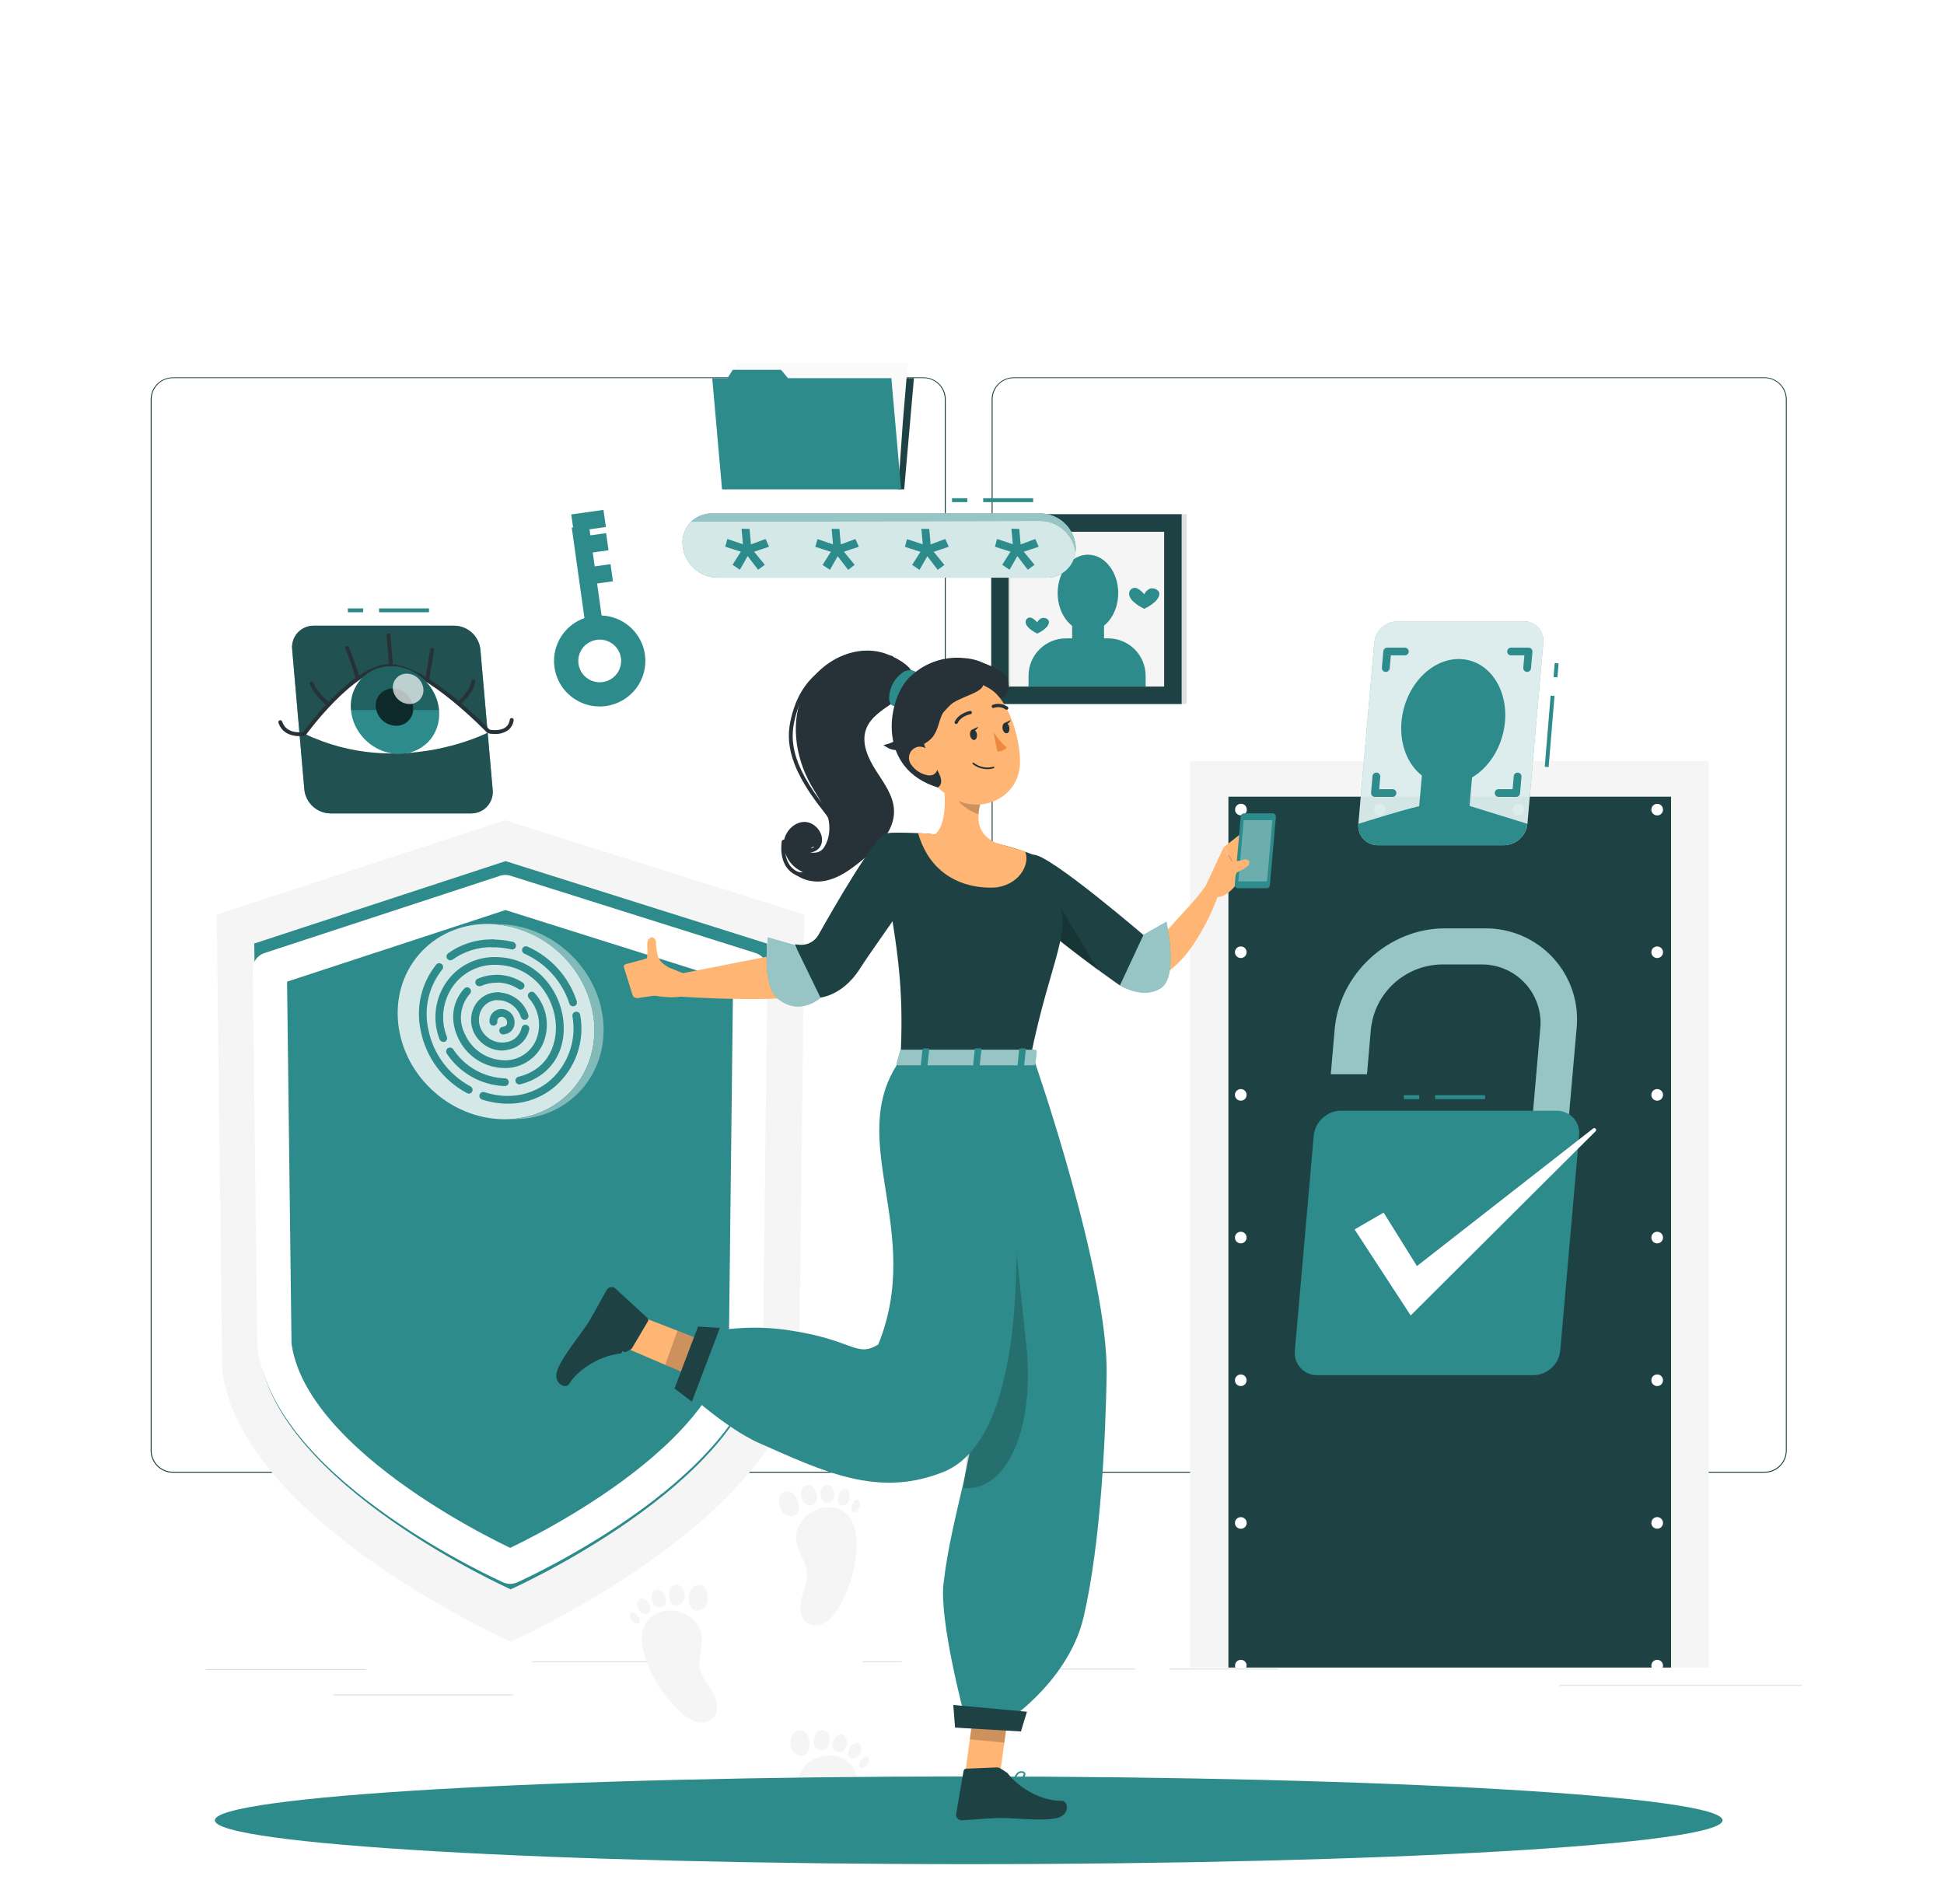 <svg width="146" height="143" viewBox="0 0 146 143" fill="none" xmlns="http://www.w3.org/2000/svg">
<g filter="url(#filter0_d_0_9331)">
<rect width="146" height="143" rx="12" fill="white"/>
<path d="M69.365 98.625H12.982C12.54 98.624 12.117 98.449 11.804 98.138C11.492 97.826 11.316 97.404 11.315 96.964V17.992C11.32 17.554 11.497 17.136 11.809 16.827C12.121 16.519 12.543 16.346 12.982 16.345H69.365C69.806 16.346 70.23 16.521 70.542 16.833C70.854 17.144 71.029 17.566 71.029 18.006V96.964C71.029 97.404 70.854 97.826 70.542 98.138C70.23 98.449 69.806 98.624 69.365 98.625ZM12.982 16.403C12.56 16.404 12.155 16.572 11.856 16.869C11.557 17.167 11.389 17.571 11.388 17.992V96.964C11.389 97.385 11.557 97.788 11.856 98.086C12.155 98.384 12.56 98.552 12.982 98.552H69.365C69.787 98.552 70.192 98.384 70.49 98.086C70.788 97.788 70.956 97.385 70.956 96.964V17.992C70.956 17.571 70.788 17.167 70.49 16.869C70.192 16.572 69.787 16.404 69.365 16.403H12.982Z" fill="#1E4243"/>
<path d="M132.524 98.625H76.139C75.697 98.624 75.274 98.449 74.962 98.138C74.65 97.826 74.475 97.404 74.475 96.964V17.992C74.478 17.554 74.655 17.136 74.967 16.827C75.279 16.519 75.7 16.346 76.139 16.345H132.524C132.963 16.346 133.384 16.519 133.696 16.827C134.008 17.136 134.185 17.554 134.189 17.992V96.964C134.189 97.404 134.013 97.826 133.701 98.138C133.389 98.449 132.966 98.624 132.524 98.625ZM76.139 16.403C75.717 16.404 75.312 16.572 75.013 16.869C74.715 17.167 74.547 17.571 74.547 17.992V96.964C74.547 97.385 74.715 97.788 75.013 98.086C75.312 98.384 75.717 98.552 76.139 98.552H132.524C132.947 98.552 133.352 98.384 133.652 98.086C133.951 97.789 134.12 97.385 134.121 96.964V17.992C134.12 17.57 133.951 17.167 133.652 16.869C133.352 16.571 132.947 16.404 132.524 16.403H76.139Z" fill="#1E4243"/>
<path d="M60.415 56.708L60.015 90.906C58.601 102.285 38.357 111.319 38.357 111.319C38.357 111.319 18.11 102.294 16.688 90.906L16.276 56.708L37.913 49.612L60.415 56.708Z" fill="#F5F5F5"/>
<path d="M57.591 58.873L57.244 89.58C56.011 99.504 38.354 107.383 38.354 107.383C38.354 107.383 20.697 99.504 19.468 89.58L19.097 58.873L37.969 52.685L57.591 58.873Z" fill="#2E8B8B"/>
<path d="M56.353 60.811L56.026 89.001C54.858 98.311 38.316 105.69 38.316 105.69C38.316 105.69 21.763 98.302 20.609 89.001L20.262 60.811L37.954 55.009L56.353 60.811Z" stroke="white" stroke-width="2.571" stroke-linecap="round" stroke-linejoin="round"/>
<path d="M128.325 45.166H89.378V113.26H128.325V45.166Z" fill="#F5F5F5"/>
<path d="M125.502 47.843H92.257V113.26H125.502V47.843Z" fill="#1E4243"/>
<path d="M93.192 113.551C93.133 113.551 93.076 113.539 93.022 113.516C92.97 113.495 92.922 113.463 92.882 113.423C92.84 113.383 92.807 113.334 92.786 113.28C92.765 113.227 92.754 113.171 92.754 113.114C92.754 113.05 92.768 112.986 92.796 112.928C92.823 112.87 92.864 112.819 92.914 112.778C92.964 112.737 93.022 112.707 93.085 112.692C93.147 112.676 93.213 112.674 93.276 112.687L93.358 112.71L93.434 112.751C93.458 112.768 93.48 112.786 93.501 112.806C93.522 112.826 93.54 112.848 93.554 112.873C93.571 112.896 93.585 112.922 93.595 112.949C93.606 112.975 93.615 113.002 93.621 113.03C93.624 113.058 93.624 113.086 93.621 113.114C93.621 113.172 93.609 113.228 93.586 113.28C93.565 113.334 93.533 113.382 93.493 113.423C93.412 113.502 93.305 113.548 93.192 113.551Z" fill="white"/>
<path d="M92.748 102.396C92.748 102.338 92.76 102.281 92.783 102.228C92.805 102.175 92.838 102.127 92.879 102.087C92.921 102.047 92.969 102.015 93.023 101.994C93.077 101.972 93.134 101.961 93.192 101.962C93.308 101.962 93.419 102.008 93.501 102.09C93.584 102.172 93.63 102.283 93.63 102.399C93.63 102.514 93.584 102.625 93.501 102.707C93.419 102.789 93.308 102.835 93.192 102.835C93.133 102.836 93.076 102.825 93.022 102.803C92.968 102.782 92.918 102.749 92.877 102.708C92.836 102.667 92.803 102.619 92.781 102.565C92.759 102.511 92.748 102.454 92.748 102.396ZM92.748 91.68C92.748 91.564 92.794 91.453 92.876 91.372C92.958 91.29 93.07 91.244 93.186 91.244C93.302 91.244 93.413 91.29 93.496 91.372C93.578 91.453 93.624 91.564 93.624 91.68C93.624 91.796 93.578 91.907 93.496 91.989C93.413 92.071 93.302 92.117 93.186 92.117C93.07 92.117 92.958 92.071 92.876 91.989C92.794 91.907 92.748 91.796 92.748 91.68ZM92.748 80.962C92.748 80.846 92.794 80.735 92.876 80.653C92.958 80.571 93.07 80.525 93.186 80.525C93.302 80.525 93.413 80.571 93.496 80.653C93.578 80.735 93.624 80.846 93.624 80.962C93.624 81.077 93.578 81.188 93.496 81.27C93.413 81.352 93.302 81.398 93.186 81.398C93.128 81.398 93.071 81.387 93.018 81.365C92.965 81.343 92.917 81.311 92.876 81.27C92.835 81.23 92.803 81.182 92.781 81.129C92.759 81.076 92.748 81.019 92.748 80.962ZM92.748 70.243C92.748 70.127 92.794 70.016 92.876 69.934C92.958 69.853 93.07 69.807 93.186 69.807C93.302 69.807 93.413 69.853 93.496 69.934C93.578 70.016 93.624 70.127 93.624 70.243C93.624 70.359 93.578 70.47 93.496 70.552C93.413 70.633 93.302 70.68 93.186 70.68C93.071 70.68 92.96 70.634 92.878 70.554C92.796 70.473 92.749 70.364 92.748 70.249V70.243ZM92.748 59.528C92.748 59.412 92.794 59.301 92.876 59.219C92.958 59.137 93.07 59.091 93.186 59.091C93.302 59.091 93.413 59.137 93.496 59.219C93.578 59.301 93.624 59.412 93.624 59.528C93.624 59.643 93.578 59.754 93.496 59.836C93.413 59.918 93.302 59.964 93.186 59.964C93.128 59.964 93.071 59.953 93.018 59.931C92.965 59.909 92.917 59.877 92.876 59.836C92.835 59.796 92.803 59.748 92.781 59.694C92.759 59.642 92.748 59.585 92.748 59.528Z" fill="white"/>
<path d="M93.192 49.245C93.134 49.246 93.077 49.234 93.024 49.212C92.971 49.191 92.923 49.158 92.882 49.117C92.861 49.098 92.842 49.075 92.827 49.05C92.811 49.027 92.798 49.003 92.786 48.978C92.774 48.951 92.766 48.922 92.763 48.893C92.76 48.865 92.76 48.837 92.763 48.809C92.763 48.693 92.809 48.583 92.891 48.501C92.91 48.48 92.932 48.461 92.955 48.445C92.979 48.43 93.004 48.417 93.031 48.407C93.058 48.396 93.085 48.387 93.113 48.381C93.17 48.37 93.228 48.37 93.285 48.381C93.313 48.387 93.341 48.396 93.367 48.407C93.394 48.417 93.419 48.43 93.443 48.445C93.466 48.462 93.489 48.481 93.51 48.501C93.592 48.583 93.638 48.693 93.638 48.809C93.641 48.837 93.641 48.865 93.638 48.893C93.632 48.922 93.624 48.95 93.612 48.978C93.602 49.004 93.588 49.028 93.571 49.05C93.557 49.075 93.54 49.098 93.519 49.117C93.476 49.16 93.425 49.193 93.368 49.215C93.312 49.237 93.252 49.247 93.192 49.245Z" fill="white"/>
<path d="M113.597 48.809C113.597 48.693 113.643 48.582 113.725 48.5C113.807 48.419 113.919 48.373 114.035 48.373C114.151 48.373 114.262 48.419 114.344 48.5C114.427 48.582 114.473 48.693 114.473 48.809C114.473 48.925 114.427 49.036 114.344 49.118C114.262 49.199 114.151 49.245 114.035 49.245C113.919 49.245 113.807 49.199 113.725 49.118C113.643 49.036 113.597 48.925 113.597 48.809ZM103.172 48.809C103.172 48.693 103.218 48.582 103.301 48.5C103.383 48.419 103.494 48.373 103.61 48.373C103.726 48.373 103.838 48.419 103.92 48.5C104.002 48.582 104.048 48.693 104.048 48.809C104.048 48.925 104.002 49.036 103.92 49.118C103.838 49.199 103.726 49.245 103.61 49.245C103.494 49.245 103.383 49.199 103.301 49.118C103.218 49.036 103.172 48.925 103.172 48.809Z" fill="white"/>
<path d="M124.459 49.245C124.431 49.248 124.403 49.248 124.374 49.245L124.293 49.222L124.217 49.181C124.193 49.165 124.171 49.146 124.15 49.126C124.067 49.044 124.021 48.933 124.021 48.818C124.022 48.702 124.068 48.592 124.15 48.509C124.17 48.489 124.192 48.472 124.217 48.457C124.24 48.44 124.265 48.426 124.293 48.416C124.319 48.404 124.346 48.396 124.374 48.39C124.431 48.378 124.49 48.378 124.547 48.39L124.628 48.416C124.655 48.426 124.68 48.44 124.701 48.457C124.726 48.471 124.749 48.489 124.769 48.509C124.85 48.592 124.896 48.702 124.897 48.818C124.897 48.933 124.851 49.044 124.769 49.126C124.748 49.147 124.726 49.165 124.701 49.181C124.678 49.197 124.654 49.21 124.628 49.222L124.547 49.245C124.518 49.248 124.488 49.248 124.459 49.245Z" fill="white"/>
<path d="M124.021 102.396C124.021 102.28 124.067 102.169 124.149 102.087C124.232 102.005 124.343 101.959 124.459 101.959C124.575 101.959 124.687 102.005 124.769 102.087C124.851 102.169 124.897 102.28 124.897 102.396C124.897 102.512 124.851 102.623 124.769 102.704C124.687 102.786 124.575 102.832 124.459 102.832C124.343 102.832 124.232 102.786 124.149 102.704C124.067 102.623 124.021 102.512 124.021 102.396ZM124.021 91.68C124.021 91.564 124.067 91.453 124.149 91.372C124.232 91.29 124.343 91.244 124.459 91.244C124.575 91.244 124.687 91.29 124.769 91.372C124.851 91.453 124.897 91.564 124.897 91.68C124.897 91.796 124.851 91.907 124.769 91.989C124.687 92.071 124.575 92.117 124.459 92.117C124.343 92.117 124.232 92.071 124.149 91.989C124.067 91.907 124.021 91.796 124.021 91.68ZM124.021 80.962C124.021 80.846 124.067 80.735 124.149 80.653C124.232 80.571 124.343 80.525 124.459 80.525C124.575 80.525 124.687 80.571 124.769 80.653C124.851 80.735 124.897 80.846 124.897 80.962C124.897 81.077 124.851 81.188 124.769 81.27C124.687 81.352 124.575 81.398 124.459 81.398C124.402 81.398 124.345 81.387 124.292 81.365C124.238 81.343 124.19 81.311 124.149 81.27C124.109 81.23 124.076 81.182 124.054 81.129C124.032 81.076 124.021 81.019 124.021 80.962ZM124.021 70.243C124.021 70.127 124.067 70.016 124.149 69.934C124.232 69.853 124.343 69.807 124.459 69.807C124.575 69.807 124.687 69.853 124.769 69.934C124.851 70.016 124.897 70.127 124.897 70.243C124.897 70.359 124.851 70.47 124.769 70.552C124.687 70.634 124.575 70.68 124.459 70.68C124.344 70.68 124.233 70.634 124.151 70.554C124.069 70.473 124.023 70.364 124.021 70.249V70.243ZM124.021 59.528C124.021 59.412 124.067 59.301 124.149 59.219C124.232 59.137 124.343 59.091 124.459 59.091C124.575 59.091 124.687 59.137 124.769 59.219C124.851 59.301 124.897 59.412 124.897 59.528C124.897 59.643 124.851 59.754 124.769 59.836C124.687 59.918 124.575 59.964 124.459 59.964C124.402 59.964 124.345 59.953 124.292 59.931C124.238 59.909 124.19 59.877 124.149 59.836C124.109 59.796 124.076 59.748 124.054 59.694C124.032 59.642 124.021 59.585 124.021 59.528Z" fill="white"/>
<path d="M124.459 113.551C124.373 113.551 124.288 113.525 124.216 113.477C124.144 113.429 124.088 113.361 124.055 113.281C124.022 113.202 124.013 113.114 124.03 113.029C124.047 112.945 124.088 112.867 124.15 112.806C124.171 112.786 124.193 112.768 124.217 112.751L124.293 112.71L124.374 112.687C124.431 112.675 124.49 112.675 124.547 112.687L124.628 112.71C124.654 112.722 124.678 112.735 124.701 112.751C124.726 112.767 124.748 112.785 124.769 112.806C124.851 112.888 124.897 112.999 124.897 113.114C124.898 113.172 124.887 113.229 124.865 113.282C124.842 113.335 124.81 113.383 124.769 113.423C124.687 113.505 124.575 113.551 124.459 113.551Z" fill="white"/>
<path d="M27.492 113.37H15.458V113.443H27.492V113.37Z" fill="#E0E0E0"/>
<path d="M52.02 112.789H39.951V112.861H52.02V112.789Z" fill="#E0E0E0"/>
<path d="M67.724 112.789H64.803V112.861H67.724V112.789Z" fill="#E0E0E0"/>
<path d="M38.538 115.273H25.033V115.346H38.538V115.273Z" fill="#E0E0E0"/>
<path d="M85.249 113.333H78.942V113.405H85.249V113.333Z" fill="#E0E0E0"/>
<path d="M96.004 113.333H87.848V113.405H96.004V113.333Z" fill="#E0E0E0"/>
<path d="M135.336 114.563H117.104V114.636H135.336V114.563Z" fill="#E0E0E0"/>
<path d="M67.907 24.759H54.455L55.191 16.406H68.64L67.907 24.759Z" fill="#1E4243"/>
<path d="M68.179 15.271L67.811 19.633L67.443 24.876H54.508L55.243 15.271H68.179Z" fill="#FAFAFA"/>
<path d="M66.944 16.406L67.677 24.759H54.227L53.491 16.406H54.636L55.033 15.778H58.657L59.177 16.406H66.944Z" fill="#2E8B8B"/>
<path d="M88.756 26.624H74.442V40.886H88.756V26.624Z" fill="#1E4243"/>
<path d="M89.121 26.624H88.756V40.886H89.121V26.624Z" fill="#E0E0E0"/>
<path d="M87.431 27.945H75.762V39.571H87.431V27.945Z" fill="#F5F5F5"/>
<path d="M75.873 27.945H75.765V39.571H75.873V27.945Z" fill="#E0E0E0"/>
<path d="M81.707 35.437C82.964 35.437 83.982 34.145 83.982 32.551C83.982 30.957 82.964 29.665 81.707 29.665C80.451 29.665 79.433 30.957 79.433 32.551C79.433 34.145 80.451 35.437 81.707 35.437Z" fill="#2E8B8B"/>
<path d="M80.519 36.898H82.916V34.509H80.519V36.898Z" fill="#2E8B8B"/>
<path d="M86.029 39.572H77.246V38.757C77.246 38.013 77.542 37.3 78.07 36.774C78.598 36.248 79.314 35.952 80.061 35.952H83.226C83.972 35.952 84.688 36.248 85.216 36.774C85.744 37.3 86.041 38.013 86.041 38.757V39.572H86.029Z" fill="#2E8B8B"/>
<path d="M77.027 34.718C77.027 35.193 77.903 35.591 77.903 35.591C77.903 35.591 78.779 35.204 78.779 34.718C78.779 34.492 78.463 34.364 78.256 34.428C78.177 34.455 78.103 34.498 78.041 34.554C77.978 34.61 77.927 34.678 77.891 34.753C77.779 34.603 77.632 34.483 77.462 34.404C77.412 34.387 77.359 34.382 77.306 34.389C77.254 34.397 77.204 34.417 77.162 34.448C77.119 34.479 77.084 34.52 77.061 34.567C77.037 34.614 77.025 34.666 77.027 34.718Z" fill="#2E8B8B"/>
<path d="M84.8 32.597C84.8 33.223 85.936 33.729 85.936 33.729C85.936 33.729 87.071 33.223 87.071 32.597C87.071 32.306 86.651 32.135 86.385 32.21C86.185 32.29 86.023 32.445 85.936 32.641C85.787 32.445 85.594 32.287 85.372 32.181C85.306 32.158 85.236 32.151 85.167 32.161C85.098 32.171 85.032 32.198 84.976 32.239C84.919 32.28 84.874 32.334 84.843 32.396C84.812 32.459 84.797 32.528 84.8 32.597Z" fill="#2E8B8B"/>
<path d="M59.819 103.801C59.953 104.642 60.564 105.366 60.61 106.216C60.648 106.882 60.336 107.508 60.181 108.157C60.026 108.805 60.102 109.611 60.672 109.955C60.879 110.06 61.11 110.108 61.342 110.094C61.574 110.08 61.798 110.005 61.992 109.876C62.373 109.613 62.688 109.266 62.911 108.861C63.807 107.418 64.296 105.762 64.328 104.066C64.328 103.353 64.255 102.597 63.834 102.029C62.532 100.217 59.486 101.706 59.819 103.801Z" fill="#F5F5F5"/>
<path d="M58.736 101.575C58.861 101.712 59.025 101.808 59.206 101.852C59.315 101.887 59.432 101.894 59.545 101.872C59.658 101.851 59.763 101.8 59.851 101.727C59.918 101.641 59.966 101.541 59.991 101.436C60.016 101.33 60.018 101.219 59.997 101.113C59.979 100.845 59.887 100.587 59.731 100.368C59.653 100.26 59.549 100.173 59.429 100.114C59.309 100.056 59.176 100.028 59.042 100.033C58.909 100.044 58.783 100.1 58.687 100.193C58.59 100.285 58.528 100.407 58.511 100.54C58.478 100.9 58.557 101.261 58.736 101.575Z" fill="#F5F5F5"/>
<path d="M61.162 99.827C61.103 99.735 61.017 99.662 60.916 99.618C60.816 99.574 60.704 99.561 60.596 99.579C60.489 99.603 60.391 99.659 60.316 99.739C60.241 99.819 60.192 99.919 60.175 100.028C60.171 100.098 60.171 100.169 60.175 100.24C60.176 100.354 60.189 100.468 60.213 100.58C60.238 100.688 60.289 100.788 60.362 100.871C60.462 100.968 60.59 101.033 60.727 101.057C60.812 101.078 60.901 101.077 60.986 101.056C61.071 101.035 61.15 100.993 61.215 100.935C61.273 100.865 61.316 100.783 61.342 100.696C61.368 100.609 61.377 100.517 61.367 100.426C61.36 100.211 61.289 100.002 61.162 99.827Z" fill="#F5F5F5"/>
<path d="M62.514 99.754C62.466 99.666 62.388 99.599 62.295 99.563C62.201 99.528 62.097 99.528 62.003 99.562C61.911 99.6 61.83 99.66 61.767 99.737C61.704 99.813 61.661 99.904 61.641 100.001C61.641 100.065 61.624 100.13 61.621 100.194C61.619 100.299 61.631 100.405 61.656 100.508C61.677 100.609 61.73 100.701 61.808 100.77C61.89 100.839 61.992 100.881 62.1 100.892C62.17 100.9 62.241 100.894 62.308 100.872C62.375 100.85 62.436 100.814 62.488 100.767C62.602 100.638 62.664 100.472 62.663 100.301C62.676 100.107 62.624 99.915 62.514 99.754Z" fill="#F5F5F5"/>
<path d="M63.72 100.033C63.577 99.821 63.428 99.806 63.265 99.897C63.119 100.003 63.016 100.156 62.973 100.33C62.956 100.386 62.944 100.444 62.938 100.502C62.922 100.598 62.922 100.696 62.938 100.793C62.957 100.886 63.011 100.968 63.09 101.023C63.162 101.068 63.247 101.088 63.332 101.081C63.442 101.071 63.546 101.023 63.624 100.944C63.731 100.829 63.8 100.684 63.819 100.528C63.849 100.357 63.814 100.18 63.72 100.033Z" fill="#F5F5F5"/>
<path d="M63.957 101.212C63.941 101.281 63.941 101.352 63.957 101.421C63.963 101.457 63.977 101.49 63.999 101.518C64.021 101.547 64.049 101.569 64.082 101.584C64.142 101.598 64.204 101.593 64.261 101.572C64.319 101.55 64.368 101.512 64.403 101.462C64.49 101.374 64.553 101.266 64.587 101.148C64.604 101.089 64.609 101.027 64.602 100.966C64.594 100.905 64.575 100.846 64.544 100.793C64.284 100.371 63.992 101.002 63.957 101.212Z" fill="#F5F5F5"/>
<path d="M64.193 123.234C64.389 122.547 64.503 121.793 64.243 121.127C63.44 119.053 60.123 119.713 59.904 121.825L64.193 123.234Z" fill="#F5F5F5"/>
<path d="M59.442 119.399C59.529 119.563 59.663 119.698 59.828 119.786C59.924 119.848 60.035 119.884 60.149 119.892C60.264 119.9 60.378 119.878 60.482 119.829C60.567 119.763 60.637 119.679 60.688 119.583C60.738 119.487 60.767 119.382 60.774 119.274C60.825 119.011 60.803 118.739 60.71 118.488C60.661 118.363 60.583 118.252 60.481 118.164C60.379 118.076 60.257 118.015 60.126 117.985C59.994 117.962 59.859 117.984 59.742 118.048C59.625 118.112 59.534 118.214 59.483 118.337C59.362 118.679 59.348 119.049 59.442 119.399Z" fill="#F5F5F5"/>
<path d="M62.24 118.325C62.205 118.221 62.141 118.13 62.055 118.061C61.969 117.993 61.864 117.951 61.755 117.941C61.645 117.938 61.537 117.967 61.444 118.025C61.351 118.083 61.277 118.167 61.232 118.267C61.207 118.334 61.185 118.402 61.168 118.471C61.139 118.581 61.121 118.694 61.115 118.808C61.108 118.922 61.131 119.035 61.183 119.137C61.252 119.253 61.353 119.347 61.475 119.408C61.552 119.448 61.637 119.47 61.724 119.47C61.811 119.47 61.897 119.448 61.974 119.408C62.051 119.356 62.116 119.289 62.166 119.212C62.216 119.134 62.25 119.047 62.266 118.957C62.318 118.748 62.309 118.529 62.24 118.325Z" fill="#F5F5F5"/>
<path d="M63.554 118.602C63.53 118.506 63.473 118.422 63.393 118.363C63.313 118.305 63.215 118.277 63.116 118.285C63.017 118.299 62.923 118.336 62.842 118.395C62.761 118.453 62.696 118.53 62.651 118.619C62.625 118.677 62.602 118.736 62.581 118.797C62.548 118.895 62.529 118.998 62.523 119.102C62.517 119.205 62.544 119.306 62.599 119.393C62.664 119.484 62.756 119.552 62.862 119.588C62.927 119.614 62.998 119.626 63.069 119.622C63.139 119.618 63.208 119.598 63.27 119.565C63.414 119.471 63.518 119.328 63.562 119.163C63.622 118.98 63.619 118.783 63.554 118.602Z" fill="#F5F5F5"/>
<path d="M64.646 119.181C64.564 118.936 64.409 118.89 64.243 118.931C64.073 118.994 63.93 119.114 63.84 119.271C63.811 119.322 63.784 119.374 63.761 119.428C63.725 119.515 63.704 119.608 63.697 119.702C63.691 119.795 63.721 119.888 63.782 119.961C63.839 120.023 63.916 120.065 64.001 120.08C64.11 120.101 64.223 120.081 64.319 120.025C64.451 119.94 64.552 119.817 64.611 119.672C64.682 119.518 64.695 119.343 64.646 119.181Z" fill="#F5F5F5"/>
<path d="M64.576 120.379C64.54 120.441 64.519 120.509 64.514 120.58C64.511 120.616 64.517 120.651 64.531 120.684C64.545 120.717 64.566 120.746 64.593 120.769C64.647 120.798 64.709 120.81 64.769 120.803C64.83 120.797 64.888 120.773 64.935 120.734C65.041 120.671 65.13 120.583 65.195 120.478C65.226 120.425 65.247 120.367 65.255 120.306C65.264 120.245 65.26 120.183 65.244 120.123C65.093 119.649 64.669 120.19 64.576 120.379Z" fill="#F5F5F5"/>
<path d="M52.683 110.883C52.791 111.73 52.391 112.594 52.595 113.423C52.744 114.072 53.22 114.587 53.547 115.169C53.874 115.75 54.029 116.542 53.573 117.031C53.404 117.189 53.196 117.3 52.969 117.351C52.743 117.402 52.507 117.392 52.285 117.322C51.846 117.171 51.447 116.924 51.117 116.597C49.856 115.458 48.926 114.002 48.425 112.381C48.215 111.698 48.087 110.95 48.332 110.278C49.1 108.186 52.423 108.779 52.683 110.883Z" fill="#F5F5F5"/>
<path d="M53.094 108.451C53.012 108.616 52.882 108.753 52.721 108.843C52.626 108.908 52.516 108.948 52.401 108.958C52.287 108.968 52.171 108.949 52.066 108.902C51.977 108.838 51.904 108.756 51.85 108.661C51.796 108.566 51.763 108.46 51.754 108.352C51.698 108.089 51.714 107.817 51.801 107.563C51.848 107.436 51.926 107.323 52.028 107.234C52.13 107.144 52.252 107.082 52.385 107.051C52.516 107.025 52.652 107.044 52.77 107.105C52.889 107.167 52.983 107.267 53.036 107.389C53.118 107.659 53.22 108.186 53.094 108.451Z" fill="#F5F5F5"/>
<path d="M50.288 107.435C50.32 107.33 50.383 107.237 50.467 107.167C50.551 107.096 50.655 107.052 50.764 107.04C50.874 107.034 50.983 107.061 51.077 107.118C51.171 107.174 51.246 107.257 51.293 107.357C51.321 107.422 51.344 107.489 51.363 107.557C51.394 107.667 51.414 107.779 51.421 107.892C51.432 108.006 51.41 108.121 51.36 108.224C51.295 108.348 51.193 108.45 51.068 108.515C50.993 108.559 50.908 108.583 50.821 108.587C50.734 108.59 50.647 108.573 50.569 108.535C50.492 108.484 50.427 108.417 50.377 108.34C50.327 108.263 50.293 108.177 50.276 108.087C50.213 107.874 50.217 107.646 50.288 107.435Z" fill="#F5F5F5"/>
<path d="M48.968 107.738C48.99 107.64 49.046 107.553 49.126 107.493C49.207 107.433 49.306 107.405 49.406 107.412C49.505 107.424 49.599 107.459 49.681 107.516C49.763 107.572 49.83 107.647 49.877 107.735C49.904 107.792 49.929 107.852 49.95 107.912C49.985 108.011 50.008 108.113 50.017 108.218C50.023 108.32 49.997 108.421 49.944 108.509C49.881 108.601 49.791 108.671 49.687 108.709C49.622 108.737 49.551 108.751 49.481 108.748C49.41 108.746 49.341 108.727 49.278 108.695C49.135 108.603 49.031 108.462 48.986 108.299C48.918 108.119 48.912 107.922 48.968 107.738Z" fill="#F5F5F5"/>
<path d="M47.888 108.34C47.967 108.096 48.119 108.049 48.288 108.081C48.459 108.141 48.604 108.26 48.697 108.416C48.727 108.465 48.755 108.517 48.779 108.57C48.818 108.655 48.842 108.747 48.849 108.84C48.858 108.935 48.83 109.029 48.77 109.102C48.713 109.166 48.637 109.209 48.554 109.224C48.444 109.248 48.33 109.232 48.233 109.178C48.097 109.097 47.99 108.976 47.926 108.832C47.854 108.678 47.84 108.503 47.888 108.34Z" fill="#F5F5F5"/>
<path d="M47.987 109.527C48.023 109.589 48.046 109.657 48.054 109.728C48.058 109.763 48.052 109.799 48.039 109.833C48.026 109.866 48.005 109.896 47.978 109.92C47.924 109.949 47.863 109.961 47.802 109.956C47.741 109.951 47.682 109.928 47.634 109.891C47.527 109.83 47.437 109.744 47.371 109.64C47.338 109.588 47.316 109.53 47.306 109.469C47.297 109.408 47.3 109.345 47.316 109.285C47.453 108.817 47.888 109.35 47.987 109.527Z" fill="#F5F5F5"/>
<path d="M45.517 41.035C44.845 41.129 44.16 41.023 43.549 40.729C42.938 40.435 42.428 39.967 42.083 39.385C41.739 38.802 41.575 38.131 41.614 37.456C41.652 36.781 41.891 36.132 42.299 35.592C42.708 35.052 43.267 34.645 43.908 34.422C44.549 34.199 45.242 34.171 45.898 34.34C46.556 34.509 47.147 34.869 47.599 35.373C48.051 35.878 48.343 36.505 48.437 37.174C48.562 38.072 48.325 38.982 47.777 39.706C47.23 40.429 46.417 40.907 45.517 41.035ZM44.822 36.06C44.507 36.103 44.211 36.239 43.973 36.449C43.735 36.66 43.565 36.936 43.485 37.243C43.404 37.55 43.417 37.873 43.522 38.173C43.626 38.473 43.817 38.735 44.071 38.926C44.325 39.117 44.63 39.23 44.947 39.248C45.265 39.267 45.581 39.191 45.856 39.031C46.13 38.87 46.351 38.632 46.49 38.347C46.628 38.061 46.679 37.741 46.635 37.427C46.576 37.007 46.352 36.627 46.012 36.37C45.672 36.114 45.244 36.002 44.822 36.06Z" fill="#2E8B8B"/>
<path d="M44.231 27.451L42.941 27.631L44.1 35.898L45.389 35.718L44.231 27.451Z" fill="#2E8B8B"/>
<path d="M45.322 26.301L42.902 26.642L43.084 27.927L45.504 27.586L45.322 26.301Z" fill="#2E8B8B"/>
<path d="M45.521 28.048L43.245 28.365L43.425 29.65L45.701 29.334L45.521 28.048Z" fill="#2E8B8B"/>
<path d="M45.852 30.378L43.866 30.654L44.045 31.94L46.032 31.664L45.852 30.378Z" fill="#2E8B8B"/>
<path d="M72.752 128.028C104.02 128.028 129.368 126.554 129.368 124.735C129.368 122.916 104.02 121.441 72.752 121.441C41.484 121.441 16.136 122.916 16.136 124.735C16.136 126.554 41.484 128.028 72.752 128.028Z" fill="#2E8B8B"/>
<path d="M42.813 70.038C45.505 67.236 45.2 62.592 42.132 59.665C39.063 56.739 34.393 56.637 31.701 59.439C29.009 62.241 29.314 66.886 32.383 69.812C35.451 72.739 40.121 72.84 42.813 70.038Z" fill="#2E8B8B"/>
<g opacity="0.8">
<path d="M42.813 70.038C45.505 67.236 45.2 62.592 42.132 59.665C39.063 56.739 34.393 56.637 31.701 59.439C29.009 62.241 29.314 66.886 32.383 69.812C35.451 72.739 40.121 72.84 42.813 70.038Z" fill="white"/>
</g>
<path d="M33.825 60.136C33.764 60.136 33.704 60.116 33.654 60.081C33.605 60.045 33.568 59.995 33.548 59.937C33.529 59.879 33.528 59.816 33.546 59.758C33.565 59.7 33.601 59.649 33.65 59.612C34.633 58.909 35.818 58.541 37.028 58.565C37.106 58.565 37.18 58.595 37.235 58.65C37.29 58.704 37.32 58.778 37.32 58.855C37.32 58.933 37.29 59.007 37.235 59.061C37.18 59.116 37.106 59.146 37.028 59.146C35.945 59.123 34.882 59.449 34 60.077C33.95 60.115 33.888 60.136 33.825 60.136Z" fill="#2E8B8B"/>
<path d="M35.206 70.144C35.158 70.144 35.111 70.132 35.069 70.109C34.174 69.633 33.398 68.962 32.797 68.148C32.195 67.333 31.785 66.395 31.594 65.402C31.409 64.543 31.417 63.653 31.619 62.798C31.821 61.942 32.212 61.142 32.762 60.456C32.812 60.396 32.883 60.359 32.96 60.352C33.038 60.345 33.114 60.368 33.174 60.418C33.234 60.467 33.271 60.538 33.278 60.615C33.285 60.692 33.261 60.769 33.212 60.828C32.715 61.45 32.362 62.174 32.181 62.948C32 63.722 31.994 64.526 32.164 65.303C32.339 66.211 32.715 67.069 33.264 67.813C33.814 68.558 34.523 69.172 35.341 69.609C35.398 69.64 35.443 69.688 35.469 69.748C35.495 69.807 35.501 69.873 35.485 69.936C35.469 69.998 35.433 70.054 35.382 70.094C35.331 70.134 35.268 70.156 35.203 70.156L35.206 70.144Z" fill="#2E8B8B"/>
<path d="M38.129 70.904C37.476 70.901 36.827 70.797 36.205 70.595C36.168 70.584 36.134 70.565 36.105 70.54C36.076 70.515 36.052 70.484 36.034 70.45C36.017 70.416 36.006 70.379 36.003 70.341C36 70.302 36.005 70.264 36.017 70.227C36.029 70.191 36.047 70.157 36.072 70.128C36.097 70.099 36.128 70.075 36.162 70.057C36.197 70.04 36.234 70.029 36.272 70.026C36.311 70.023 36.349 70.028 36.386 70.04C38.182 70.621 39.975 70.296 41.303 69.167C41.977 68.574 42.487 67.818 42.782 66.972C43.078 66.126 43.15 65.219 42.991 64.337C42.979 64.26 42.998 64.181 43.044 64.118C43.09 64.054 43.159 64.012 43.236 64C43.314 63.987 43.393 64.006 43.456 64.052C43.52 64.098 43.563 64.167 43.575 64.244C43.752 65.224 43.672 66.232 43.342 67.172C43.012 68.112 42.443 68.95 41.692 69.606C40.702 70.455 39.435 70.916 38.129 70.904Z" fill="#2E8B8B"/>
<path d="M43.041 63.592C42.979 63.592 42.918 63.572 42.869 63.535C42.819 63.499 42.782 63.447 42.763 63.389C42.495 62.562 42.055 61.801 41.472 61.155C40.89 60.509 40.178 59.992 39.382 59.638C39.311 59.607 39.255 59.55 39.226 59.477C39.198 59.405 39.199 59.325 39.23 59.254C39.261 59.183 39.319 59.127 39.391 59.099C39.464 59.071 39.544 59.072 39.615 59.103C40.487 59.491 41.267 60.057 41.905 60.765C42.543 61.473 43.024 62.306 43.318 63.211C43.342 63.284 43.336 63.364 43.301 63.433C43.266 63.502 43.205 63.554 43.131 63.578C43.102 63.586 43.071 63.591 43.041 63.592Z" fill="#2E8B8B"/>
<path d="M38.439 59.309C38.416 59.312 38.394 59.312 38.372 59.309C37.932 59.207 37.483 59.156 37.031 59.155C36.954 59.155 36.88 59.124 36.825 59.07C36.77 59.015 36.739 58.941 36.739 58.864C36.739 58.787 36.77 58.713 36.825 58.658C36.88 58.604 36.954 58.573 37.031 58.573C37.523 58.575 38.013 58.632 38.491 58.745C38.569 58.754 38.639 58.793 38.688 58.854C38.736 58.915 38.759 58.992 38.75 59.069C38.741 59.147 38.702 59.217 38.641 59.265C38.579 59.313 38.502 59.336 38.424 59.327L38.439 59.309Z" fill="#2E8B8B"/>
<path d="M33.288 66.26C33.228 66.26 33.17 66.242 33.121 66.208C33.072 66.175 33.034 66.127 33.013 66.071C32.74 65.367 32.643 64.607 32.733 63.857C32.823 63.107 33.095 62.391 33.527 61.771C33.936 61.183 34.483 60.704 35.12 60.377C35.757 60.049 36.466 59.882 37.183 59.891C37.261 59.891 37.335 59.922 37.39 59.976C37.444 60.031 37.475 60.105 37.475 60.182C37.475 60.259 37.444 60.333 37.39 60.388C37.335 60.443 37.261 60.473 37.183 60.473C36.56 60.466 35.944 60.61 35.39 60.894C34.836 61.178 34.36 61.593 34.003 62.102C33.624 62.649 33.386 63.279 33.309 63.939C33.232 64.598 33.319 65.266 33.562 65.885C33.589 65.957 33.586 66.037 33.553 66.106C33.521 66.176 33.462 66.23 33.39 66.257C33.356 66.264 33.322 66.265 33.288 66.26Z" fill="#2E8B8B"/>
<path d="M37.919 69.583C37.044 69.554 36.188 69.314 35.426 68.885C34.663 68.456 34.016 67.85 33.539 67.118C33.504 67.054 33.494 66.979 33.512 66.908C33.529 66.837 33.574 66.775 33.635 66.735C33.697 66.695 33.772 66.679 33.844 66.692C33.917 66.704 33.982 66.743 34.027 66.801C34.451 67.452 35.026 67.992 35.703 68.375C36.381 68.758 37.141 68.972 37.919 69.001C37.996 69.001 38.071 69.032 38.126 69.086C38.18 69.141 38.211 69.215 38.211 69.292C38.211 69.369 38.18 69.443 38.126 69.498C38.071 69.552 37.996 69.583 37.919 69.583Z" fill="#2E8B8B"/>
<path d="M39.011 69.458C38.944 69.46 38.879 69.439 38.826 69.398C38.773 69.358 38.735 69.301 38.719 69.237C38.7 69.162 38.713 69.083 38.752 69.017C38.792 68.951 38.857 68.903 38.932 68.885C41.3 68.303 41.913 66.234 41.718 64.645C41.464 62.574 39.823 60.476 37.174 60.473C37.097 60.473 37.023 60.443 36.968 60.388C36.913 60.334 36.882 60.26 36.882 60.182C36.882 60.105 36.913 60.031 36.968 59.977C37.023 59.922 37.097 59.891 37.174 59.891C40.161 59.891 42.013 62.248 42.299 64.576C42.591 66.976 41.327 68.89 39.072 69.449C39.052 69.454 39.032 69.457 39.011 69.458Z" fill="#2E8B8B"/>
<path d="M35.989 62.079C35.934 62.079 35.879 62.063 35.833 62.033C35.786 62.003 35.749 61.961 35.726 61.911C35.693 61.841 35.69 61.761 35.716 61.688C35.742 61.616 35.796 61.556 35.866 61.524C36.314 61.326 36.799 61.227 37.288 61.233C37.366 61.233 37.44 61.263 37.495 61.318C37.55 61.372 37.58 61.446 37.58 61.524C37.58 61.601 37.55 61.675 37.495 61.729C37.44 61.784 37.366 61.815 37.288 61.815C36.885 61.815 36.487 61.901 36.12 62.068C36.078 62.081 36.033 62.086 35.989 62.079Z" fill="#2E8B8B"/>
<path d="M37.867 68.227C37.127 68.215 36.406 67.992 35.79 67.585C35.174 67.178 34.687 66.603 34.389 65.929C33.784 64.616 33.962 63.246 34.865 62.257C34.917 62.2 34.99 62.167 35.067 62.163C35.144 62.16 35.219 62.187 35.276 62.239C35.333 62.291 35.367 62.364 35.37 62.441C35.373 62.518 35.346 62.593 35.294 62.65C34.931 63.059 34.701 63.567 34.635 64.109C34.568 64.651 34.667 65.2 34.92 65.684C35.178 66.272 35.604 66.771 36.144 67.12C36.685 67.468 37.316 67.651 37.96 67.645C38.447 67.642 38.922 67.498 39.329 67.231C39.736 66.964 40.056 66.585 40.252 66.141C40.472 65.617 40.538 65.041 40.443 64.481C40.348 63.92 40.096 63.398 39.715 62.975C39.69 62.946 39.671 62.913 39.659 62.876C39.647 62.84 39.643 62.802 39.646 62.764C39.649 62.726 39.659 62.688 39.676 62.654C39.694 62.62 39.718 62.59 39.747 62.565C39.776 62.54 39.81 62.522 39.846 62.51C39.883 62.498 39.921 62.493 39.959 62.496C39.998 62.499 40.035 62.51 40.069 62.527C40.103 62.544 40.134 62.568 40.159 62.597C40.612 63.104 40.911 63.728 41.023 64.398C41.134 65.067 41.052 65.754 40.786 66.379C40.547 66.925 40.154 67.389 39.656 67.718C39.158 68.046 38.575 68.224 37.977 68.23L37.867 68.227Z" fill="#2E8B8B"/>
<path d="M39.096 62.335C39.041 62.336 38.987 62.319 38.941 62.289C38.448 61.972 37.875 61.803 37.288 61.8C37.211 61.8 37.137 61.769 37.082 61.715C37.027 61.66 36.996 61.586 36.996 61.509C36.996 61.432 37.027 61.358 37.082 61.303C37.137 61.249 37.211 61.218 37.288 61.218C37.986 61.221 38.668 61.423 39.253 61.8C39.306 61.834 39.347 61.884 39.369 61.943C39.391 62.002 39.393 62.066 39.375 62.126C39.358 62.186 39.321 62.239 39.27 62.277C39.22 62.315 39.159 62.335 39.096 62.335Z" fill="#2E8B8B"/>
<path d="M37.712 66.915C37.37 66.913 37.034 66.836 36.726 66.69C36.417 66.544 36.145 66.333 35.928 66.071C35.647 65.751 35.465 65.357 35.403 64.937C35.34 64.516 35.401 64.087 35.577 63.7C35.734 63.349 35.992 63.051 36.317 62.844C36.643 62.637 37.022 62.53 37.408 62.536C37.485 62.536 37.56 62.567 37.614 62.621C37.669 62.676 37.7 62.75 37.7 62.827C37.7 62.904 37.669 62.978 37.614 63.033C37.56 63.087 37.485 63.118 37.408 63.118C37.135 63.113 36.866 63.188 36.636 63.333C36.405 63.478 36.221 63.688 36.109 63.936C35.98 64.221 35.937 64.538 35.984 64.847C36.031 65.157 36.167 65.446 36.374 65.681C36.581 65.934 36.855 66.122 37.166 66.225C37.476 66.328 37.809 66.341 38.126 66.263C38.385 66.205 38.621 66.075 38.806 65.887C38.992 65.699 39.12 65.462 39.175 65.204C39.191 65.129 39.237 65.064 39.303 65.022C39.368 64.981 39.447 64.966 39.522 64.983C39.56 64.991 39.595 65.006 39.627 65.028C39.659 65.05 39.686 65.077 39.707 65.11C39.728 65.142 39.742 65.178 39.749 65.215C39.756 65.253 39.755 65.292 39.747 65.329C39.67 65.693 39.489 66.028 39.228 66.293C38.966 66.559 38.633 66.744 38.269 66.828C38.088 66.879 37.9 66.908 37.712 66.915Z" fill="#2E8B8B"/>
<path d="M39.411 64.61C39.347 64.613 39.283 64.595 39.23 64.558C39.178 64.521 39.138 64.468 39.119 64.407C39.003 64.042 38.775 63.723 38.468 63.493C38.16 63.264 37.789 63.136 37.405 63.127C37.328 63.127 37.253 63.096 37.199 63.041C37.144 62.987 37.113 62.913 37.113 62.836C37.113 62.758 37.144 62.684 37.199 62.63C37.253 62.575 37.328 62.545 37.405 62.545C37.913 62.556 38.404 62.724 38.812 63.027C39.219 63.329 39.521 63.751 39.677 64.232C39.689 64.269 39.693 64.307 39.69 64.345C39.687 64.383 39.676 64.421 39.658 64.455C39.641 64.489 39.617 64.519 39.587 64.544C39.558 64.569 39.524 64.587 39.487 64.599C39.462 64.606 39.437 64.61 39.411 64.61Z" fill="#2E8B8B"/>
<path d="M37.791 65.704C37.713 65.704 37.639 65.674 37.584 65.619C37.529 65.565 37.498 65.491 37.498 65.414C37.498 65.336 37.529 65.262 37.584 65.208C37.639 65.153 37.713 65.123 37.791 65.123C37.83 65.123 37.87 65.115 37.907 65.099C37.943 65.083 37.976 65.06 38.004 65.031C38.031 65.002 38.052 64.968 38.066 64.931C38.079 64.894 38.085 64.854 38.083 64.814C38.084 64.757 38.074 64.701 38.054 64.648C38.033 64.595 38.002 64.547 37.963 64.506C37.924 64.465 37.877 64.433 37.824 64.41C37.772 64.388 37.716 64.376 37.659 64.375C37.616 64.376 37.574 64.386 37.535 64.403C37.496 64.421 37.461 64.446 37.431 64.477C37.401 64.512 37.379 64.553 37.365 64.597C37.351 64.641 37.346 64.687 37.35 64.733C37.352 64.771 37.347 64.809 37.334 64.845C37.322 64.882 37.302 64.915 37.276 64.944C37.251 64.972 37.22 64.996 37.185 65.012C37.151 65.029 37.114 65.039 37.075 65.041C37.037 65.043 36.998 65.038 36.962 65.026C36.926 65.013 36.892 64.994 36.864 64.968C36.835 64.943 36.811 64.912 36.794 64.878C36.778 64.843 36.768 64.806 36.766 64.768C36.755 64.646 36.77 64.523 36.809 64.406C36.848 64.29 36.91 64.183 36.992 64.092C37.075 64.001 37.175 63.927 37.286 63.876C37.398 63.824 37.519 63.796 37.642 63.793C37.775 63.793 37.907 63.82 38.031 63.872C38.154 63.923 38.266 63.999 38.359 64.094C38.453 64.189 38.527 64.302 38.577 64.425C38.626 64.549 38.651 64.681 38.649 64.814C38.651 64.93 38.63 65.046 38.587 65.154C38.544 65.261 38.48 65.36 38.399 65.443C38.317 65.526 38.22 65.591 38.112 65.636C38.005 65.681 37.889 65.704 37.773 65.704H37.791Z" fill="#2E8B8B"/>
<path d="M45.304 64.736C45.66 68.788 42.649 72.073 38.588 72.073H38.272C42.144 71.876 44.956 68.669 44.612 64.744C44.413 62.823 43.538 61.034 42.143 59.693C40.748 58.353 38.922 57.547 36.987 57.418C37.09 57.418 37.195 57.418 37.3 57.418C41.373 57.401 44.959 60.686 45.304 64.736Z" fill="#2E8B8B"/>
<g opacity="0.4">
<path d="M45.304 64.736C45.66 68.788 42.649 72.073 38.588 72.073H38.272C42.144 71.876 44.956 68.669 44.612 64.744C44.413 62.823 43.538 61.034 42.143 59.693C40.748 58.353 38.922 57.547 36.987 57.418C37.09 57.418 37.195 57.418 37.3 57.418C41.373 57.401 44.959 60.686 45.304 64.736Z" fill="white"/>
</g>
<path d="M51.266 28.975C51.273 29.062 51.285 29.148 51.301 29.234C51.412 29.795 51.7 30.305 52.125 30.689C52.606 31.138 53.238 31.39 53.897 31.396H78.568C78.856 31.402 79.143 31.35 79.41 31.245C79.678 31.14 79.922 30.982 80.129 30.782C80.335 30.581 80.499 30.342 80.612 30.078C80.724 29.814 80.783 29.53 80.785 29.243C80.789 29.157 80.789 29.07 80.785 28.984C80.716 28.332 80.411 27.729 79.927 27.285C79.443 26.841 78.814 26.589 78.157 26.575H53.48C53.17 26.569 52.863 26.628 52.579 26.749C52.294 26.87 52.039 27.05 51.829 27.277C51.62 27.504 51.462 27.773 51.364 28.066C51.267 28.359 51.234 28.669 51.266 28.975Z" fill="#2E8B8B"/>
<path opacity="0.8" d="M51.266 28.975C51.273 29.062 51.285 29.148 51.301 29.234C51.412 29.795 51.7 30.305 52.125 30.689C52.606 31.138 53.238 31.39 53.897 31.396H78.568C78.856 31.402 79.143 31.35 79.41 31.245C79.678 31.14 79.922 30.982 80.129 30.782C80.335 30.581 80.499 30.342 80.612 30.078C80.724 29.814 80.783 29.53 80.785 29.243C80.789 29.157 80.789 29.07 80.785 28.984C80.716 28.332 80.411 27.729 79.927 27.285C79.443 26.841 78.814 26.589 78.157 26.575H53.48C53.17 26.569 52.863 26.628 52.579 26.749C52.294 26.87 52.039 27.05 51.829 27.277C51.62 27.504 51.462 27.773 51.364 28.066C51.267 28.359 51.234 28.669 51.266 28.975Z" fill="white"/>
<path d="M80.785 29.226C80.785 29.304 80.779 29.381 80.767 29.458C80.68 28.822 80.367 28.237 79.885 27.81C79.403 27.383 78.784 27.142 78.139 27.131L51.909 27.189C52.117 26.988 52.362 26.829 52.632 26.722C52.902 26.615 53.19 26.562 53.48 26.566H78.151C78.808 26.581 79.438 26.833 79.921 27.276C80.405 27.72 80.71 28.324 80.779 28.975C80.785 29.059 80.787 29.142 80.785 29.226Z" fill="#2E8B8B"/>
<path opacity="0.5" d="M80.785 29.226C80.785 29.304 80.779 29.381 80.767 29.458C80.68 28.822 80.367 28.237 79.885 27.81C79.403 27.383 78.784 27.142 78.139 27.131L51.909 27.189C52.117 26.988 52.362 26.829 52.632 26.722C52.902 26.615 53.19 26.562 53.48 26.566H78.151C78.808 26.581 79.438 26.833 79.921 27.276C80.405 27.72 80.71 28.324 80.779 28.975C80.785 29.059 80.787 29.142 80.785 29.226Z" fill="white"/>
<path d="M76.548 27.73L76.653 28.894L77.751 28.487L78.011 29.069L76.889 29.441L77.695 30.427L77.19 30.797L76.405 29.773L75.821 30.797L75.269 30.427L75.891 29.441L74.723 29.069L74.88 28.487L76.063 28.879L75.958 27.716L76.548 27.73Z" fill="#2E8B8B"/>
<path d="M69.788 27.73L69.893 28.894L70.991 28.487L71.254 29.069L70.124 29.45L70.93 30.436L70.427 30.805L69.642 29.781L69.058 30.805L68.503 30.436L69.128 29.45L67.96 29.077L68.118 28.495L69.3 28.888L69.198 27.724L69.788 27.73Z" fill="#2E8B8B"/>
<path d="M63.043 27.73L63.145 28.894L64.243 28.487L64.506 29.069L63.381 29.441L64.187 30.427L63.7 30.805L62.914 29.781L62.33 30.805L61.778 30.436L62.4 29.45L61.232 29.077L61.393 28.495L62.561 28.888L62.459 27.724L63.043 27.73Z" fill="#2E8B8B"/>
<path d="M56.295 27.73L56.397 28.894L57.498 28.487L57.758 29.069L56.633 29.441L57.442 30.427L56.937 30.797L56.151 29.773L55.568 30.797L55.016 30.427L55.638 29.441L54.47 29.069L54.627 28.487L55.795 28.879L55.693 27.716L56.295 27.73Z" fill="#2E8B8B"/>
<path d="M72.65 25.426H71.499V25.717H72.65V25.426Z" fill="#2E8B8B"/>
<path d="M77.593 25.426H73.841V25.717H77.593V25.426Z" fill="#2E8B8B"/>
<path opacity="0.8" d="M115.906 36.278L114.712 49.883C114.666 50.317 114.463 50.719 114.14 51.015C113.818 51.311 113.398 51.479 112.96 51.489H103.479C103.274 51.49 103.07 51.448 102.883 51.365C102.695 51.283 102.527 51.162 102.389 51.011C102.251 50.859 102.147 50.68 102.083 50.486C102.019 50.292 101.997 50.086 102.019 49.883L103.213 36.275C103.257 35.84 103.46 35.436 103.783 35.14C104.106 34.844 104.526 34.677 104.965 34.669H114.446C114.652 34.668 114.855 34.71 115.043 34.792C115.231 34.875 115.4 34.996 115.537 35.148C115.675 35.3 115.779 35.479 115.843 35.674C115.906 35.868 115.928 36.074 115.906 36.278Z" fill="#2E8B8B"/>
<path opacity="0.8" d="M115.906 36.278L114.712 49.883C114.666 50.317 114.463 50.719 114.14 51.015C113.818 51.311 113.398 51.479 112.96 51.489H103.479C103.274 51.49 103.07 51.448 102.883 51.365C102.695 51.283 102.527 51.162 102.389 51.011C102.251 50.859 102.147 50.68 102.083 50.486C102.019 50.292 101.997 50.086 102.019 49.883L103.213 36.275C103.257 35.84 103.46 35.436 103.783 35.14C104.106 34.844 104.526 34.677 104.965 34.669H114.446C114.652 34.668 114.855 34.71 115.043 34.792C115.231 34.875 115.4 34.996 115.537 35.148C115.675 35.3 115.779 35.479 115.843 35.674C115.906 35.868 115.928 36.074 115.906 36.278Z" fill="white"/>
<path d="M104.077 38.472H104.051C103.974 38.465 103.903 38.428 103.853 38.369C103.803 38.31 103.779 38.234 103.785 38.157L103.896 36.912C103.903 36.84 103.937 36.772 103.991 36.723C104.045 36.674 104.115 36.647 104.188 36.648H105.508C105.586 36.648 105.66 36.678 105.715 36.733C105.769 36.787 105.8 36.861 105.8 36.938C105.8 37.016 105.769 37.09 105.715 37.144C105.66 37.199 105.586 37.229 105.508 37.229H104.457L104.369 38.207C104.363 38.279 104.329 38.347 104.275 38.396C104.221 38.445 104.15 38.472 104.077 38.472Z" fill="#2E8B8B"/>
<path d="M114.694 38.472H114.668C114.591 38.465 114.52 38.428 114.47 38.369C114.42 38.31 114.396 38.234 114.402 38.157L114.484 37.229H113.486C113.408 37.229 113.334 37.199 113.279 37.144C113.224 37.09 113.194 37.016 113.194 36.938C113.194 36.861 113.224 36.787 113.279 36.733C113.334 36.678 113.408 36.648 113.486 36.648H114.8C114.84 36.647 114.881 36.656 114.918 36.672C114.955 36.688 114.988 36.712 115.016 36.742C115.043 36.772 115.064 36.807 115.077 36.845C115.09 36.884 115.095 36.924 115.092 36.965L114.981 38.207C114.974 38.279 114.941 38.345 114.889 38.394C114.836 38.443 114.767 38.471 114.694 38.472Z" fill="#2E8B8B"/>
<path d="M104.58 47.86H103.26C103.22 47.86 103.18 47.852 103.143 47.836C103.107 47.82 103.074 47.797 103.047 47.767C103.019 47.738 102.998 47.703 102.985 47.665C102.972 47.627 102.967 47.586 102.971 47.546L103.079 46.301C103.085 46.224 103.122 46.152 103.182 46.102C103.241 46.053 103.318 46.028 103.396 46.035C103.473 46.041 103.545 46.078 103.595 46.137C103.645 46.197 103.669 46.273 103.663 46.35L103.581 47.279H104.58C104.657 47.279 104.731 47.309 104.786 47.364C104.841 47.418 104.872 47.492 104.872 47.569C104.872 47.647 104.841 47.721 104.786 47.775C104.731 47.83 104.657 47.86 104.58 47.86Z" fill="#2E8B8B"/>
<path d="M113.868 47.861H112.551C112.474 47.861 112.399 47.83 112.345 47.776C112.29 47.721 112.259 47.647 112.259 47.57C112.259 47.493 112.29 47.419 112.345 47.364C112.399 47.309 112.474 47.279 112.551 47.279H113.602L113.687 46.301C113.694 46.224 113.731 46.154 113.79 46.104C113.849 46.054 113.925 46.03 114.002 46.036C114.079 46.043 114.151 46.08 114.2 46.139C114.25 46.198 114.275 46.274 114.268 46.351L114.16 47.596C114.153 47.668 114.12 47.736 114.066 47.785C114.012 47.834 113.941 47.861 113.868 47.861Z" fill="#2E8B8B"/>
<path d="M112.863 43.17C113.522 40.623 112.391 38.13 110.336 37.602C108.281 37.074 106.08 38.71 105.421 41.257C104.762 43.804 105.893 46.297 107.949 46.825C110.004 47.353 112.204 45.717 112.863 43.17Z" fill="#2E8B8B"/>
<path d="M110.288 49.455H106.507L106.837 45.687H110.618L110.288 49.455Z" fill="#2E8B8B"/>
<path d="M114.712 49.883C114.666 50.317 114.463 50.719 114.14 51.015C113.818 51.311 113.398 51.479 112.96 51.489H103.479C103.274 51.49 103.07 51.448 102.883 51.365C102.695 51.283 102.527 51.162 102.389 51.011C102.251 50.859 102.147 50.68 102.083 50.486C102.019 50.291 101.997 50.086 102.019 49.883C102.019 49.883 106.375 48.509 106.913 48.509H110.279L114.712 49.883Z" fill="#2E8B8B"/>
<path d="M116.457 40.254L116.015 45.598L116.306 45.622L116.748 40.278L116.457 40.254Z" fill="#2E8B8B"/>
<path d="M116.764 37.809L116.677 38.858L116.968 38.882L117.055 37.832L116.764 37.809Z" fill="#2E8B8B"/>
<path d="M106.589 70.269H105.438V70.56H106.589V70.269Z" fill="#2E8B8B"/>
<path d="M111.532 70.269H107.78V70.56H111.532V70.269Z" fill="#2E8B8B"/>
<path d="M118.4 65.303L117.673 73.595C117.635 73.961 117.464 74.301 117.192 74.551C116.92 74.8 116.565 74.941 116.195 74.948C116.021 74.951 115.849 74.917 115.689 74.849C115.529 74.78 115.386 74.678 115.268 74.55C115.151 74.422 115.062 74.271 115.008 74.106C114.954 73.942 114.936 73.767 114.954 73.595L115.676 65.303C115.743 64.684 115.677 64.059 115.483 63.468C115.289 62.876 114.971 62.333 114.55 61.873C114.13 61.414 113.616 61.049 113.042 60.802C112.469 60.556 111.85 60.434 111.226 60.444H108.259C106.932 60.469 105.66 60.977 104.683 61.872C103.706 62.767 103.092 63.987 102.956 65.303L102.664 68.689H99.948L100.241 65.303C100.606 61.131 104.311 57.738 108.495 57.738H111.474C112.446 57.722 113.41 57.912 114.302 58.296C115.194 58.68 115.995 59.248 116.65 59.964C117.305 60.679 117.8 61.525 118.101 62.446C118.403 63.366 118.505 64.34 118.4 65.303Z" fill="#2E8B8B"/>
<g opacity="0.5">
<path d="M118.4 65.303L117.673 73.595C117.635 73.961 117.464 74.301 117.192 74.551C116.92 74.8 116.565 74.941 116.195 74.948C116.021 74.951 115.849 74.917 115.689 74.849C115.529 74.78 115.386 74.678 115.268 74.55C115.151 74.422 115.062 74.271 115.008 74.106C114.954 73.942 114.936 73.767 114.954 73.595L115.676 65.303C115.743 64.684 115.677 64.059 115.483 63.468C115.289 62.876 114.971 62.333 114.55 61.873C114.13 61.414 113.616 61.049 113.042 60.802C112.469 60.556 111.85 60.434 111.226 60.444H108.259C106.932 60.469 105.66 60.977 104.683 61.872C103.706 62.767 103.092 63.987 102.956 65.303L102.664 68.689H99.948L100.241 65.303C100.606 61.131 104.311 57.738 108.495 57.738H111.474C112.446 57.722 113.41 57.912 114.302 58.296C115.194 58.68 115.995 59.248 116.65 59.964C117.305 60.679 117.8 61.525 118.101 62.446C118.403 63.366 118.505 64.34 118.4 65.303Z" fill="white"/>
</g>
<path d="M118.596 73.292L117.179 89.451C117.128 89.953 116.894 90.417 116.521 90.758C116.149 91.098 115.664 91.291 115.159 91.299H98.941C98.704 91.303 98.468 91.257 98.25 91.164C98.031 91.07 97.836 90.931 97.675 90.757C97.515 90.582 97.394 90.375 97.32 90.15C97.247 89.925 97.222 89.687 97.248 89.451L98.667 73.292C98.699 72.97 98.808 72.66 98.983 72.388C99.159 72.115 99.397 71.888 99.677 71.724C99.981 71.538 100.33 71.438 100.687 71.433H116.902C117.233 71.431 117.558 71.523 117.839 71.698C118.102 71.867 118.311 72.106 118.445 72.388C118.579 72.67 118.631 72.983 118.596 73.292Z" fill="#2E8B8B"/>
<path d="M101.733 80.351L105.946 86.813L119.843 72.966C119.864 72.941 119.876 72.908 119.875 72.875C119.874 72.841 119.862 72.809 119.84 72.784C119.817 72.759 119.787 72.743 119.754 72.739C119.72 72.734 119.687 72.742 119.659 72.76L106.416 83.103L103.914 79.085L101.733 80.351Z" fill="white"/>
<path d="M35.376 49.1H24.811C24.322 49.091 23.854 48.904 23.494 48.575C23.134 48.245 22.907 47.795 22.858 47.311L21.944 36.79C21.918 36.562 21.942 36.332 22.013 36.114C22.084 35.896 22.201 35.695 22.356 35.526C22.511 35.357 22.701 35.222 22.912 35.132C23.123 35.041 23.352 34.996 23.582 35.001H34.135C34.622 35.012 35.088 35.2 35.446 35.529C35.803 35.859 36.028 36.307 36.077 36.79L36.999 47.305C37.025 47.532 37.003 47.762 36.933 47.98C36.863 48.197 36.747 48.398 36.594 48.567C36.44 48.737 36.252 48.872 36.042 48.964C35.832 49.056 35.605 49.102 35.376 49.1Z" fill="#2E8B8B"/>
<path opacity="0.8" d="M35.376 49.1H24.811C24.322 49.091 23.854 48.904 23.494 48.575C23.134 48.245 22.907 47.795 22.858 47.311L21.944 36.79C21.918 36.562 21.942 36.332 22.013 36.114C22.084 35.896 22.201 35.695 22.356 35.526C22.511 35.357 22.701 35.222 22.912 35.132C23.123 35.041 23.352 34.996 23.582 35.001H34.135C34.622 35.012 35.088 35.2 35.446 35.529C35.803 35.859 36.028 36.307 36.077 36.79L36.999 47.305C37.025 47.532 37.003 47.762 36.933 47.98C36.863 48.197 36.747 48.398 36.594 48.567C36.44 48.737 36.252 48.872 36.042 48.964C35.832 49.056 35.605 49.102 35.376 49.1Z" fill="#1E4243"/>
<path d="M22.863 43.112C22.863 43.112 26.616 37.907 29.378 38.041C32.14 38.175 36.73 42.987 36.73 42.987C36.73 42.987 29.965 46.528 22.863 43.112Z" fill="white"/>
<path d="M22.983 43.191L22.747 43.022C22.898 42.81 26.476 37.887 29.273 37.887H29.387C32.178 38.021 36.646 42.682 36.836 42.88L36.626 43.08C36.579 43.034 32.047 38.306 29.372 38.178H29.273C26.616 38.184 23.018 43.147 22.983 43.191Z" fill="#263238"/>
<path d="M22.475 43.296C21.909 43.296 21.173 43.086 20.913 42.289C20.901 42.252 20.904 42.212 20.922 42.178C20.939 42.144 20.97 42.118 21.006 42.106C21.025 42.099 21.044 42.097 21.063 42.098C21.082 42.099 21.101 42.104 21.118 42.113C21.135 42.122 21.151 42.134 21.163 42.149C21.175 42.163 21.185 42.18 21.19 42.199C21.526 43.229 22.782 42.981 22.834 42.97C22.872 42.963 22.911 42.971 22.943 42.992C22.976 43.013 22.998 43.046 23.007 43.083C23.01 43.102 23.011 43.121 23.007 43.14C23.003 43.159 22.996 43.177 22.985 43.193C22.975 43.209 22.961 43.222 22.945 43.233C22.929 43.244 22.912 43.251 22.893 43.255C22.755 43.282 22.615 43.296 22.475 43.296Z" fill="#263238"/>
<path d="M24.703 41.061C24.671 41.062 24.639 41.052 24.613 41.032C24.569 40.997 23.532 40.2 23.269 39.388C23.257 39.352 23.261 39.312 23.278 39.277C23.296 39.243 23.326 39.217 23.363 39.205C23.4 39.194 23.439 39.197 23.474 39.215C23.508 39.232 23.534 39.262 23.547 39.298C23.783 40.023 24.779 40.794 24.791 40.799C24.821 40.823 24.841 40.858 24.846 40.896C24.851 40.934 24.84 40.972 24.817 41.003C24.804 41.021 24.787 41.035 24.767 41.045C24.747 41.055 24.725 41.061 24.703 41.061Z" fill="#263238"/>
<path d="M26.846 39.08C26.808 39.078 26.772 39.061 26.746 39.034C26.719 39.006 26.704 38.97 26.703 38.931C26.533 38.298 26.321 37.676 26.07 37.069C25.997 36.877 25.944 36.738 25.932 36.703C25.927 36.684 25.925 36.665 25.927 36.645C25.928 36.626 25.934 36.607 25.943 36.59C25.953 36.573 25.965 36.558 25.98 36.546C25.995 36.534 26.013 36.525 26.032 36.52C26.05 36.514 26.069 36.513 26.088 36.514C26.108 36.517 26.126 36.522 26.143 36.532C26.16 36.541 26.174 36.553 26.186 36.568C26.198 36.583 26.207 36.6 26.213 36.618C26.213 36.653 26.274 36.781 26.341 36.965C26.75 38.032 27.001 38.734 26.995 38.937C26.995 38.956 26.991 38.975 26.984 38.993C26.976 39.011 26.965 39.027 26.951 39.04C26.938 39.053 26.921 39.064 26.903 39.071C26.885 39.078 26.866 39.081 26.846 39.08Z" fill="#263238"/>
<path d="M29.378 38.187C29.342 38.186 29.307 38.171 29.28 38.147C29.253 38.122 29.236 38.089 29.232 38.053L29.028 35.725C29.024 35.687 29.036 35.648 29.061 35.619C29.086 35.589 29.122 35.57 29.16 35.567C29.199 35.563 29.238 35.575 29.268 35.6C29.297 35.625 29.316 35.661 29.32 35.699L29.524 38.044C29.526 38.082 29.514 38.12 29.49 38.149C29.465 38.178 29.431 38.197 29.393 38.201L29.378 38.187Z" fill="#263238"/>
<path d="M37.169 43.136C37.026 43.136 36.883 43.125 36.742 43.101C36.724 43.097 36.706 43.089 36.69 43.079C36.674 43.068 36.66 43.054 36.65 43.038C36.639 43.023 36.632 43.005 36.628 42.986C36.624 42.967 36.624 42.948 36.628 42.929C36.632 42.91 36.638 42.892 36.649 42.876C36.659 42.86 36.673 42.846 36.688 42.836C36.704 42.825 36.722 42.818 36.741 42.815C36.76 42.811 36.779 42.811 36.798 42.816C36.798 42.816 37.513 42.952 37.951 42.644C38.045 42.576 38.123 42.489 38.18 42.389C38.238 42.288 38.273 42.177 38.284 42.062C38.287 42.043 38.294 42.025 38.303 42.008C38.313 41.992 38.327 41.977 38.342 41.966C38.358 41.954 38.376 41.946 38.394 41.941C38.413 41.937 38.433 41.935 38.452 41.938C38.471 41.941 38.489 41.948 38.506 41.958C38.523 41.968 38.537 41.981 38.549 41.996C38.56 42.012 38.569 42.03 38.573 42.048C38.578 42.067 38.579 42.087 38.576 42.106C38.558 42.259 38.509 42.407 38.43 42.539C38.352 42.672 38.246 42.787 38.12 42.877C37.837 43.057 37.505 43.147 37.169 43.136Z" fill="#263238"/>
<path d="M34.546 40.907C34.526 40.907 34.506 40.903 34.487 40.894C34.468 40.886 34.452 40.873 34.438 40.858C34.425 40.844 34.414 40.828 34.406 40.81C34.399 40.792 34.395 40.773 34.395 40.754C34.395 40.735 34.399 40.716 34.406 40.698C34.414 40.681 34.425 40.665 34.438 40.651C34.438 40.651 35.314 39.883 35.408 39.167C35.414 39.129 35.435 39.095 35.466 39.073C35.497 39.05 35.536 39.04 35.574 39.045C35.593 39.048 35.611 39.054 35.628 39.064C35.644 39.074 35.659 39.087 35.67 39.103C35.681 39.118 35.69 39.136 35.694 39.154C35.699 39.173 35.7 39.192 35.697 39.211C35.574 40.031 34.669 40.834 34.631 40.869C34.608 40.892 34.578 40.905 34.546 40.907Z" fill="#263238"/>
<path d="M32.079 39.217H32.053C32.015 39.209 31.981 39.188 31.959 39.156C31.936 39.125 31.927 39.086 31.933 39.048C31.933 39.03 32.254 37.16 32.313 36.775C32.316 36.756 32.322 36.738 32.332 36.721C32.342 36.705 32.355 36.69 32.371 36.679C32.386 36.667 32.404 36.659 32.423 36.654C32.442 36.65 32.461 36.649 32.48 36.652C32.5 36.655 32.518 36.661 32.535 36.671C32.551 36.681 32.566 36.694 32.577 36.71C32.589 36.725 32.597 36.743 32.602 36.762C32.606 36.781 32.608 36.8 32.605 36.819C32.546 37.206 32.228 39.08 32.225 39.097C32.219 39.131 32.201 39.162 32.174 39.184C32.147 39.205 32.114 39.217 32.079 39.217Z" fill="#263238"/>
<path d="M32.165 43.722C33.374 42.464 33.236 40.377 31.856 39.062C30.477 37.746 28.379 37.699 27.17 38.958C25.961 40.216 26.099 42.302 27.479 43.618C28.858 44.934 30.956 44.98 32.165 43.722Z" fill="#2E8B8B"/>
<path opacity="0.3" d="M31.037 41.338C31.041 41.264 31.041 41.19 31.037 41.117C30.997 40.737 30.82 40.385 30.538 40.127C30.256 39.87 29.889 39.724 29.506 39.717C29.327 39.714 29.148 39.749 28.983 39.82C28.818 39.891 28.67 39.996 28.548 40.128C28.427 40.261 28.336 40.417 28.28 40.588C28.224 40.758 28.205 40.938 28.225 41.117C28.23 41.192 28.243 41.266 28.265 41.338H26.362C26.315 40.918 26.359 40.493 26.49 40.092C26.621 39.691 26.836 39.322 27.122 39.01C27.407 38.698 27.756 38.45 28.145 38.283C28.534 38.116 28.954 38.034 29.378 38.041C30.279 38.058 31.142 38.402 31.805 39.01C32.469 39.617 32.886 40.445 32.978 41.338H31.037Z" fill="black"/>
<path opacity="0.7" d="M31.034 41.116C31.038 41.19 31.038 41.264 31.034 41.338C31.013 41.661 30.867 41.965 30.627 42.184C30.387 42.404 30.072 42.523 29.746 42.516C29.403 42.51 29.071 42.391 28.802 42.178C28.534 41.965 28.343 41.669 28.26 41.338C28.237 41.266 28.224 41.191 28.219 41.116C28.199 40.938 28.218 40.758 28.274 40.588C28.33 40.417 28.421 40.261 28.543 40.128C28.664 39.996 28.812 39.891 28.977 39.82C29.142 39.749 29.321 39.714 29.501 39.717C29.884 39.723 30.252 39.868 30.534 40.126C30.817 40.384 30.994 40.737 31.034 41.116Z" fill="black"/>
<path opacity="0.7" d="M31.796 39.743C31.812 39.889 31.796 40.035 31.75 40.174C31.705 40.313 31.63 40.441 31.531 40.548C31.433 40.656 31.312 40.742 31.177 40.8C31.043 40.858 30.897 40.886 30.75 40.884C30.439 40.878 30.141 40.758 29.912 40.548C29.683 40.338 29.538 40.052 29.506 39.743C29.49 39.598 29.505 39.451 29.551 39.312C29.596 39.173 29.671 39.045 29.77 38.937C29.869 38.829 29.99 38.743 30.125 38.686C30.259 38.628 30.405 38.6 30.552 38.603C30.863 38.608 31.162 38.727 31.391 38.938C31.62 39.148 31.764 39.434 31.796 39.743Z" fill="white"/>
<path d="M27.276 33.7H26.125V33.991H27.276V33.7Z" fill="#2E8B8B"/>
<path d="M32.219 33.7H28.467V33.991H32.219V33.7Z" fill="#2E8B8B"/>
<path d="M80.344 55.018L80.443 55.137L80.577 55.291C80.674 55.393 80.767 55.501 80.869 55.6C81.071 55.809 81.29 56.013 81.512 56.22C81.955 56.627 82.42 57.011 82.904 57.369C83.398 57.736 83.918 58.07 84.437 58.402C84.729 58.559 84.969 58.725 85.243 58.876L85.877 59.225C85.969 59.266 86.073 59.272 86.169 59.243C86.373 59.181 87.547 58.023 87.921 57.593C88.75 56.647 90.006 55.402 90.683 54.343L91.44 55.382C90.962 56.679 90.327 57.914 89.55 59.059C89.133 59.678 88.632 60.237 88.061 60.721C87.719 61.008 87.332 61.239 86.916 61.404C86.389 61.614 85.811 61.658 85.258 61.529C85.115 61.495 84.975 61.448 84.84 61.39L84.578 61.276L84.105 61.061C83.786 60.921 83.48 60.753 83.17 60.598C82.551 60.269 81.951 59.907 81.371 59.513C80.787 59.113 80.227 58.68 79.692 58.215C79.415 57.974 79.167 57.73 78.913 57.465C78.787 57.334 78.659 57.197 78.536 57.055L78.355 56.834C78.288 56.752 78.238 56.691 78.148 56.566L80.344 55.018Z" fill="#FFB573"/>
<path d="M90.564 54.503L91.918 51.617L93.212 53.927C93.212 53.927 92.362 55.382 91.44 55.382L90.564 54.503Z" fill="#FFB573"/>
<path d="M93.454 50.418L94.821 52.17L93.224 53.924L91.93 51.617L93.454 50.418Z" fill="#FFB573"/>
<path d="M92.978 54.721H95.13C95.191 54.721 95.25 54.698 95.294 54.657C95.339 54.616 95.367 54.56 95.373 54.5L95.82 49.359C95.823 49.325 95.819 49.291 95.808 49.259C95.798 49.227 95.78 49.198 95.757 49.173C95.735 49.148 95.707 49.128 95.676 49.115C95.645 49.101 95.611 49.094 95.577 49.094H93.428C93.367 49.095 93.308 49.118 93.263 49.16C93.219 49.201 93.191 49.258 93.186 49.318L92.733 54.456C92.73 54.49 92.735 54.524 92.746 54.556C92.757 54.588 92.774 54.618 92.797 54.643C92.82 54.667 92.849 54.687 92.88 54.701C92.911 54.714 92.945 54.721 92.978 54.721Z" fill="#2E8B8B"/>
<path opacity="0.3" d="M93.002 54.206H95.157L95.56 49.612H93.405L93.002 54.206Z" fill="white"/>
<path d="M92.862 53.555L93.244 53.36C93.439 53.261 93.619 53.136 93.778 52.987L93.849 52.734C93.808 52.667 93.746 52.614 93.673 52.584C93.6 52.554 93.519 52.549 93.443 52.568L93.124 52.656L91.545 52.775L91.507 53.438L91.968 54.148H92.126C92.3 54.154 92.47 54.097 92.605 53.989C92.74 53.879 92.832 53.725 92.862 53.555Z" fill="#FFB573"/>
<path d="M77.587 52.21C78.682 52.013 86.406 58.684 86.406 58.684L84.116 62.03C84.116 62.03 75.672 56.17 75.94 54.756C76.2 53.269 75.993 52.501 77.587 52.21Z" fill="#1E4243"/>
<path opacity="0.2" d="M78.562 54.343L78.478 57.834C79.354 58.512 82.519 60.93 82.519 60.93L78.562 54.343Z" fill="black"/>
<path d="M72.439 121.546L75.029 121.799L75.853 115.815L73.26 115.562L72.439 121.546Z" fill="#FFB573"/>
<path d="M46.939 86.429L46.276 88.942L51.88 91.349L53.042 88.797L46.939 86.429Z" fill="#FFB573"/>
<path d="M76.883 122.329C77.106 122.356 77.332 122.307 77.523 122.189C77.564 122.153 77.596 122.108 77.617 122.058C77.637 122.007 77.645 121.953 77.64 121.898C77.64 121.864 77.63 121.831 77.613 121.802C77.596 121.773 77.57 121.749 77.54 121.732C77.228 121.546 76.171 122.047 76.051 122.102C76.04 122.107 76.03 122.116 76.024 122.127C76.018 122.138 76.015 122.151 76.016 122.163C76.018 122.176 76.023 122.188 76.032 122.197C76.041 122.207 76.053 122.213 76.066 122.215C76.334 122.278 76.608 122.316 76.883 122.329ZM77.354 121.808C77.394 121.805 77.435 121.814 77.47 121.834C77.483 121.841 77.493 121.85 77.5 121.862C77.507 121.874 77.511 121.887 77.511 121.901C77.514 121.938 77.509 121.974 77.495 122.008C77.481 122.042 77.46 122.072 77.432 122.096C77.272 122.233 76.848 122.245 76.264 122.134C76.609 121.963 76.98 121.851 77.362 121.805L77.354 121.808Z" fill="#2E8B8B"/>
<path d="M76.078 122.204H76.101C76.416 122.073 77.05 121.532 77.009 121.235C76.998 121.183 76.969 121.137 76.927 121.104C76.886 121.072 76.834 121.054 76.781 121.055C76.72 121.043 76.658 121.045 76.598 121.06C76.538 121.075 76.482 121.103 76.434 121.142C76.098 121.401 76.019 122.102 76.013 122.128C76.01 122.139 76.01 122.15 76.013 122.161C76.016 122.171 76.021 122.181 76.028 122.189C76.035 122.195 76.043 122.199 76.051 122.202C76.06 122.204 76.069 122.205 76.078 122.204ZM76.723 121.165H76.758C76.872 121.183 76.878 121.226 76.878 121.241C76.904 121.418 76.472 121.849 76.148 122.021C76.179 121.726 76.303 121.448 76.504 121.229C76.569 121.182 76.649 121.163 76.729 121.174L76.723 121.165Z" fill="#2E8B8B"/>
<path d="M74.901 120.758L72.565 120.857C72.514 120.857 72.466 120.876 72.429 120.91C72.392 120.944 72.368 120.99 72.363 121.04L71.803 124.29C71.799 124.345 71.807 124.4 71.826 124.453C71.844 124.505 71.873 124.553 71.91 124.594C71.947 124.635 71.992 124.669 72.043 124.692C72.093 124.716 72.147 124.729 72.203 124.732H72.249C73.269 124.68 73.759 124.604 75.05 124.56C75.841 124.534 78.262 124.819 79.342 124.575C80.422 124.331 80.218 123.263 79.754 123.272C78.253 123.301 76.521 122.326 75.666 121.185C75.517 121.089 75.064 120.749 74.901 120.758Z" fill="#1E4243"/>
<path d="M47.467 89.271L48.659 87.255C48.686 87.213 48.696 87.161 48.686 87.112C48.677 87.062 48.65 87.018 48.609 86.987L46.18 84.756C46.089 84.692 45.978 84.667 45.869 84.684C45.76 84.701 45.661 84.761 45.596 84.849L45.569 84.89C45.061 85.763 44.86 86.222 44.197 87.325C43.788 88.003 42.229 89.885 41.861 90.912C41.493 91.939 42.492 92.367 42.737 91.966C43.528 90.691 45.289 89.772 46.72 89.661C46.857 89.609 47.386 89.414 47.467 89.271Z" fill="#1E4243"/>
<path opacity="0.2" d="M75.853 115.815L75.429 118.902L72.836 118.649L73.257 115.564L75.853 115.815Z" fill="black"/>
<path opacity="0.2" d="M54.764 89.42L53.567 92.111L49.958 90.522L50.878 87.959L54.764 89.42Z" fill="black"/>
<path d="M79.243 55.28C80.723 57.788 78.913 59.903 77.4 67.398L67.642 67.424C67.799 63.386 67.782 60.121 66.053 52.175C66.008 51.98 66.008 51.776 66.053 51.581C66.099 51.385 66.187 51.202 66.314 51.045C66.44 50.888 66.6 50.762 66.781 50.676C66.963 50.589 67.163 50.545 67.364 50.546C68.17 50.546 69.183 50.572 70.214 50.677C71.84 50.81 73.455 51.054 75.047 51.407C75.91 51.615 76.759 51.879 77.587 52.199C78.089 52.367 78.694 53.729 79.243 55.28Z" fill="#1E4243"/>
<path d="M77.762 67.904C77.762 67.904 83.243 83.694 83.112 91.288C83.036 95.637 82.706 103.743 81.389 109.443C80.314 114.098 75.934 117.066 75.934 117.066L72.43 116.859C72.43 116.859 70.532 109.76 70.862 106.935C71.519 101.311 73.467 97.086 73.231 91.922C72.857 83.467 70.346 67.773 70.346 67.773L77.762 67.904Z" fill="#2E8B8B"/>
<path d="M71.727 117.77L76.676 118.061L77.126 116.58L71.595 116.071L71.727 117.77Z" fill="#1E4243"/>
<path opacity="0.2" d="M72.352 99.804C72.352 99.804 72.352 99.775 72.381 99.778C75.491 100.068 77.637 95.608 77.126 89.501L75.476 73.936L72.352 99.804Z" fill="black"/>
<path d="M75.304 67.773C75.304 67.773 79.66 95.538 70.603 98.663C65.822 100.467 61.802 98.512 57.039 96.411C54.285 95.198 50.846 91.913 50.846 91.913L52.169 88.326C54.547 87.685 57.037 87.56 59.468 87.959C64.111 88.675 64.307 89.996 65.957 88.998C69.426 80.456 63.457 73.703 67.513 67.759L75.304 67.773Z" fill="#2E8B8B"/>
<path d="M52.428 87.645L50.659 92.297L51.961 93.289L54.064 87.753L52.428 87.645Z" fill="#1E4243"/>
<path d="M51.699 62.556C51.258 63.205 49.021 62.766 49.021 62.766L48.545 60.005L51.293 61.102L51.699 62.556Z" fill="#FFB573"/>
<path d="M49.1 59.862L49.526 62.731L47.876 62.975C47.787 62.984 47.697 62.958 47.626 62.904C47.554 62.851 47.505 62.772 47.488 62.684L46.854 60.648C46.843 60.6 46.851 60.551 46.876 60.509C46.901 60.467 46.941 60.437 46.988 60.424L49.1 59.862Z" fill="#FFB573"/>
<path d="M48.361 61.163L49.301 61.329L50.192 60.663L49.847 60.418C49.614 60.252 49.449 60.007 49.386 59.728C49.319 59.437 49.279 59.14 49.266 58.841V58.742C49.255 58.654 49.215 58.573 49.153 58.51C49.091 58.447 49.009 58.406 48.922 58.393L48.688 58.565C48.542 58.882 48.647 59.251 48.63 59.499L48.592 59.979L48.215 60.142L48.361 61.163Z" fill="#FFB573"/>
<path d="M66.523 51.628L60.999 59.193L50.852 61.189V62.847C50.852 62.847 60.388 63.551 62.532 62.309C64.675 61.067 68.269 53.531 68.269 53.531L66.523 51.628Z" fill="#FFB573"/>
<path d="M66.459 37.081C64.141 36.307 61.451 37.742 60.391 39.935C59.331 42.129 59.702 44.82 60.896 46.944C61.256 47.587 61.685 48.192 61.98 48.864C62.307 49.531 62.379 50.294 62.181 51.009C61.942 51.704 61.697 52.149 60.832 52.039C60.832 52.039 60.832 51.562 61.162 51.62C61.162 51.62 60.461 52.007 60.187 51.754C60.505 52.242 61.355 52.065 61.626 51.547C62.032 50.776 61.285 49.731 60.409 49.74C59.533 49.749 58.82 50.633 58.849 51.503C58.886 51.938 59.041 52.355 59.299 52.709C59.556 53.062 59.906 53.339 60.309 53.508C60.073 53.547 59.83 53.507 59.619 53.394C59.407 53.28 59.239 53.101 59.142 52.883C59.539 53.918 60.835 54.375 61.93 54.171C63.025 53.968 63.951 53.27 64.809 52.562C65.977 51.608 67.171 50.401 67.145 48.908C67.119 47.794 66.401 46.837 65.796 45.897C65.192 44.957 64.663 43.811 65.049 42.766C65.373 41.879 66.255 41.343 67.031 40.802C67.592 40.415 68.731 39.551 68.597 38.734C68.459 37.954 67.116 37.299 66.459 37.081Z" fill="#263238"/>
<path d="M61.235 62.975L59.705 58.94L60.056 58.969C60.339 58.993 60.623 58.934 60.874 58.801C61.126 58.668 61.333 58.466 61.472 58.218C62.64 56.147 65.656 50.889 66.506 50.628C67.718 50.27 68.964 51.236 69.426 52.664C69.773 53.715 66.214 58.218 64.573 60.779C63.116 63.045 61.235 62.975 61.235 62.975Z" fill="#1E4243"/>
<path d="M46.311 90.598V90.63C46.333 90.686 46.368 90.736 46.414 90.774C46.46 90.813 46.515 90.84 46.574 90.851C46.609 90.862 46.647 90.864 46.683 90.856C46.72 90.849 46.753 90.832 46.781 90.808C47.026 90.584 46.869 89.644 46.854 89.551C46.853 89.539 46.847 89.527 46.839 89.519C46.83 89.51 46.819 89.504 46.807 89.501C46.796 89.5 46.785 89.501 46.774 89.505C46.763 89.509 46.754 89.516 46.746 89.525C46.548 89.804 46.232 90.301 46.311 90.598ZM46.761 89.725C46.813 90.098 46.837 90.598 46.699 90.72C46.685 90.728 46.669 90.732 46.653 90.732C46.636 90.732 46.62 90.728 46.606 90.72C46.567 90.713 46.53 90.696 46.499 90.67C46.469 90.645 46.445 90.612 46.431 90.575C46.378 90.418 46.489 90.098 46.761 89.719V89.725Z" fill="#2E8B8B"/>
<path d="M46.764 89.673C46.84 89.987 47.137 90.522 47.4 90.587C47.448 90.596 47.498 90.589 47.541 90.567C47.585 90.545 47.62 90.509 47.64 90.464C47.663 90.423 47.676 90.377 47.679 90.329C47.682 90.282 47.675 90.235 47.657 90.191C47.537 89.83 46.848 89.533 46.819 89.519C46.81 89.514 46.799 89.511 46.788 89.511C46.778 89.511 46.767 89.514 46.758 89.519C46.749 89.526 46.743 89.535 46.739 89.545C46.734 89.555 46.733 89.566 46.734 89.577C46.742 89.61 46.751 89.642 46.764 89.673ZM47.558 90.255C47.564 90.281 47.565 90.307 47.56 90.333C47.556 90.359 47.546 90.384 47.532 90.406C47.494 90.476 47.456 90.476 47.426 90.47C47.248 90.435 46.977 89.996 46.889 89.69C47.114 89.804 47.473 90.016 47.549 90.237C47.547 90.243 47.547 90.249 47.549 90.255H47.558Z" fill="#2E8B8B"/>
<path d="M67.607 66.932L67.335 67.878C67.3 67.951 67.385 68.026 67.507 68.023H77.581C77.678 68.023 77.757 67.974 77.762 67.916L77.856 66.97C77.856 66.906 77.78 66.848 77.675 66.851H67.776C67.743 66.848 67.71 66.855 67.68 66.869C67.65 66.883 67.625 66.905 67.607 66.932Z" fill="#2E8B8B"/>
<path opacity="0.5" d="M67.607 66.932L67.335 67.878C67.3 67.951 67.385 68.026 67.507 68.023H77.581C77.678 68.023 77.757 67.974 77.762 67.916L77.856 66.97C77.856 66.906 77.78 66.848 77.675 66.851H67.776C67.743 66.848 67.71 66.855 67.68 66.869C67.65 66.883 67.625 66.905 67.607 66.932Z" fill="white"/>
<path d="M69.54 68.111H69.248C69.192 68.111 69.145 68.082 69.151 68.047L69.283 66.816C69.283 66.781 69.338 66.752 69.397 66.752H69.689C69.744 66.752 69.788 66.781 69.785 66.819L69.653 68.047C69.636 68.082 69.583 68.114 69.54 68.111Z" fill="#2E8B8B"/>
<path d="M76.802 68.111H76.51C76.457 68.111 76.41 68.082 76.416 68.047L76.548 66.819C76.548 66.781 76.6 66.752 76.656 66.752H76.948C77.003 66.752 77.05 66.781 77.044 66.816L76.913 68.044C76.907 68.082 76.86 68.111 76.802 68.111Z" fill="#2E8B8B"/>
<path d="M73.47 68.105H73.178C73.123 68.105 73.076 68.076 73.082 68.041L73.213 66.813C73.213 66.775 73.269 66.746 73.324 66.746H73.616C73.671 66.746 73.715 66.775 73.712 66.81L73.578 68.038C73.578 68.076 73.528 68.105 73.47 68.105Z" fill="#2E8B8B"/>
<path d="M70.67 45.382C70.979 46.968 71.283 49.83 70.203 50.692C70.203 50.692 70.635 52.318 73.522 52.752C76.711 53.229 75.038 51.419 75.038 51.419C73.301 50.735 73.344 49.484 73.642 48.332L70.67 45.382Z" fill="#FFB573"/>
<path d="M70.214 50.677C71.755 50.775 73.287 50.986 74.796 51.311L76.98 51.96C77.368 52.74 76.732 54.343 74.904 54.649C74.904 54.649 70.299 55.28 68.941 50.555L70.214 50.677Z" fill="#FFB573"/>
<path opacity="0.2" d="M71.876 46.589L73.628 48.335C73.554 48.605 73.506 48.882 73.484 49.161C72.819 48.966 71.75 48.236 71.677 47.538C71.678 47.212 71.745 46.889 71.876 46.589Z" fill="black"/>
<path d="M68.719 43.38C69.502 45.842 69.776 46.901 71.379 47.869C73.768 49.324 76.635 47.834 76.606 45.193C76.583 42.813 75.312 39.188 72.6 38.792C72.004 38.703 71.394 38.767 70.83 38.979C70.266 39.191 69.766 39.543 69.376 40.002C68.987 40.461 68.723 41.012 68.608 41.602C68.493 42.191 68.531 42.8 68.719 43.371V43.38Z" fill="#FFB573"/>
<path d="M74.615 42.996C74.891 43.428 75.226 43.82 75.61 44.16C75.52 44.257 75.41 44.333 75.288 44.383C75.165 44.434 75.033 44.457 74.901 44.451L74.615 42.996Z" fill="#ED893E"/>
<path d="M74.337 45.766C74.436 45.755 74.534 45.736 74.629 45.708C74.637 45.706 74.644 45.703 74.65 45.698C74.656 45.694 74.662 45.688 74.666 45.682C74.67 45.675 74.672 45.668 74.674 45.661C74.675 45.653 74.675 45.645 74.673 45.638C74.669 45.623 74.659 45.609 74.645 45.601C74.632 45.593 74.615 45.591 74.6 45.594C74.351 45.663 74.089 45.672 73.835 45.621C73.582 45.571 73.344 45.462 73.14 45.303C73.128 45.291 73.112 45.285 73.095 45.285C73.078 45.285 73.061 45.291 73.049 45.303C73.044 45.309 73.039 45.316 73.036 45.323C73.033 45.331 73.031 45.339 73.031 45.347C73.031 45.355 73.033 45.363 73.036 45.371C73.039 45.378 73.044 45.385 73.049 45.391C73.229 45.534 73.435 45.642 73.656 45.706C73.877 45.77 74.108 45.791 74.337 45.766Z" fill="#263238"/>
<path d="M67.869 38.466C67.548 38.673 67.28 38.955 67.09 39.286C66.9 39.618 66.793 39.99 66.777 40.372C66.764 40.518 66.787 40.665 66.844 40.8C66.873 40.866 66.919 40.924 66.978 40.968C67.036 41.011 67.105 41.038 67.177 41.047C67.399 41.047 67.563 40.849 67.685 40.663L68.252 39.79C68.485 39.506 68.681 39.194 68.836 38.862C69.026 38.289 68.217 38.245 67.869 38.466Z" fill="#2E8B8B"/>
<path d="M68.147 39.045C66.596 40.831 65.901 45.775 70.445 47.154C71.204 46.554 69.978 45.463 69.458 44.084C69.116 43.182 70.848 41.498 71.522 40.805C72.197 40.113 72.819 39.115 73.771 39.275C74.012 39.355 74.272 39.362 74.518 39.295C75.275 38.955 74.907 38.504 74.518 38.19C73.923 37.75 73.213 37.49 72.474 37.439C71.677 37.345 70.868 37.442 70.116 37.721C69.364 38.001 68.689 38.454 68.147 39.045Z" fill="#263238"/>
<path d="M73.19 38.446C75.015 39.962 72.606 39.999 71.33 40.959C70.106 41.882 70.965 43.392 68.894 44.093C67.204 44.585 66.812 44.288 66.345 43.962C66.924 43.862 67.454 43.574 67.851 43.143C68.249 42.712 68.493 42.162 68.544 41.579C68.687 40.474 71.105 36.688 73.19 38.446Z" fill="#263238"/>
<path d="M68.445 45.449C68.731 45.859 69.167 46.141 69.659 46.234C70.313 46.348 70.565 45.752 70.34 45.17C70.127 44.646 69.534 43.956 68.9 44.105C68.682 44.161 68.496 44.301 68.381 44.494C68.267 44.687 68.234 44.917 68.29 45.135C68.32 45.249 68.372 45.356 68.445 45.449Z" fill="#FFB573"/>
<path d="M72.877 38.6C73.231 39.496 74.25 39.377 75.003 40.314C75.467 40.895 76.378 39.1 75.137 38.393C73.896 37.686 72.322 37.198 72.877 38.6Z" fill="#263238"/>
<path d="M71.803 42.382C71.829 42.385 71.855 42.379 71.877 42.366C71.9 42.353 71.918 42.333 71.928 42.309C72.168 41.78 72.886 41.646 72.892 41.646C72.924 41.639 72.952 41.62 72.971 41.593C72.989 41.566 72.996 41.533 72.991 41.501C72.985 41.469 72.966 41.441 72.939 41.423C72.912 41.405 72.88 41.398 72.848 41.404C72.81 41.404 71.992 41.576 71.7 42.216C71.687 42.246 71.687 42.28 71.698 42.31C71.709 42.34 71.732 42.365 71.762 42.379H71.803V42.382Z" fill="#263238"/>
<path d="M75.599 41.311C75.62 41.313 75.641 41.309 75.66 41.299C75.68 41.289 75.695 41.274 75.707 41.256C75.716 41.243 75.722 41.228 75.726 41.213C75.729 41.197 75.73 41.181 75.727 41.165C75.724 41.149 75.717 41.134 75.709 41.121C75.7 41.108 75.688 41.096 75.674 41.087C75.513 40.976 75.326 40.904 75.131 40.88C74.936 40.855 74.738 40.877 74.553 40.945C74.538 40.951 74.524 40.96 74.512 40.971C74.501 40.983 74.491 40.997 74.485 41.012C74.479 41.028 74.477 41.044 74.477 41.06C74.478 41.077 74.482 41.093 74.489 41.108C74.502 41.137 74.526 41.161 74.556 41.173C74.586 41.185 74.62 41.184 74.65 41.172C74.795 41.121 74.95 41.106 75.103 41.127C75.255 41.148 75.4 41.206 75.526 41.294C75.548 41.305 75.573 41.311 75.599 41.311Z" fill="#263238"/>
<path d="M87.603 57.238L85.892 58.207L84.113 62.018C84.113 62.018 85.83 63.106 87.185 62.225C88.54 61.343 87.603 57.238 87.603 57.238Z" fill="#2E8B8B"/>
<path opacity="0.5" d="M87.603 57.238L85.892 58.207L84.113 62.018C84.113 62.018 85.83 63.106 87.185 62.225C88.54 61.343 87.603 57.238 87.603 57.238Z" fill="white"/>
<path d="M57.681 58.416L59.705 58.998L61.623 62.952C61.623 62.952 60.082 64.375 58.411 63.016C57.162 61.986 57.681 58.416 57.681 58.416Z" fill="#2E8B8B"/>
<g opacity="0.5">
<path d="M57.681 58.416L59.705 58.998L61.623 62.952C61.623 62.952 60.082 64.375 58.411 63.016C57.162 61.986 57.681 58.416 57.681 58.416Z" fill="white"/>
</g>
<path d="M75.482 42.298C75.622 42.272 75.774 42.429 75.806 42.644C75.838 42.859 75.759 43.057 75.619 43.08C75.479 43.104 75.327 42.95 75.295 42.734C75.263 42.519 75.342 42.318 75.482 42.298Z" fill="#263238"/>
<path d="M75.914 42.085L75.421 42.327C75.718 42.536 75.914 42.085 75.914 42.085Z" fill="#263238"/>
<path d="M73.044 42.798C73.184 42.772 73.336 42.929 73.368 43.145C73.4 43.36 73.321 43.558 73.181 43.581C73.041 43.604 72.889 43.45 72.857 43.235C72.825 43.019 72.898 42.824 73.044 42.798Z" fill="#263238"/>
<path d="M73.47 42.586L72.977 42.827C73.274 43.037 73.47 42.586 73.47 42.586Z" fill="#263238"/>
<path d="M60.68 53.93C60.405 53.931 60.133 53.88 59.877 53.779C58.972 53.409 58.552 52.472 58.709 51.204C58.715 51.166 58.734 51.131 58.765 51.107C58.796 51.084 58.835 51.074 58.873 51.079C58.892 51.081 58.91 51.087 58.927 51.096C58.944 51.105 58.959 51.118 58.971 51.133C58.982 51.149 58.991 51.166 58.995 51.185C59 51.203 59.001 51.222 58.998 51.242C58.847 52.367 59.203 53.194 59.977 53.508C60.426 53.661 60.912 53.669 61.366 53.53C61.819 53.391 62.217 53.112 62.502 52.734C63.235 51.762 62.996 50.383 61.854 48.952C58.864 45.213 59.063 43.226 59.486 41.655C60.099 39.374 61.895 36.761 66.976 37.264C67.015 37.268 67.05 37.287 67.075 37.317C67.1 37.347 67.111 37.386 67.107 37.424C67.103 37.463 67.084 37.498 67.054 37.523C67.024 37.547 66.985 37.559 66.947 37.555C62.073 37.072 60.35 39.563 59.766 41.733C59.346 43.304 59.182 45.14 62.082 48.774C63.834 50.965 63.124 52.4 62.736 52.911C62.493 53.225 62.182 53.48 61.826 53.656C61.47 53.833 61.078 53.926 60.68 53.93Z" fill="#263238"/>
</g>
<defs>
<filter id="filter0_d_0_9331" x="-14" y="-2" width="174" height="171" filterUnits="userSpaceOnUse" color-interpolation-filters="sRGB">
<feFlood flood-opacity="0" result="BackgroundImageFix"/>
<feColorMatrix in="SourceAlpha" type="matrix" values="0 0 0 0 0 0 0 0 0 0 0 0 0 0 0 0 0 0 127 0" result="hardAlpha"/>
<feMorphology radius="10" operator="erode" in="SourceAlpha" result="effect1_dropShadow_0_9331"/>
<feOffset dy="12"/>
<feGaussianBlur stdDeviation="12"/>
<feComposite in2="hardAlpha" operator="out"/>
<feColorMatrix type="matrix" values="0 0 0 0 0.141 0 0 0 0 0.145 0 0 0 0 0.145 0 0 0 0.05 0"/>
<feBlend mode="normal" in2="BackgroundImageFix" result="effect1_dropShadow_0_9331"/>
<feBlend mode="normal" in="SourceGraphic" in2="effect1_dropShadow_0_9331" result="shape"/>
</filter>
</defs>
</svg>
